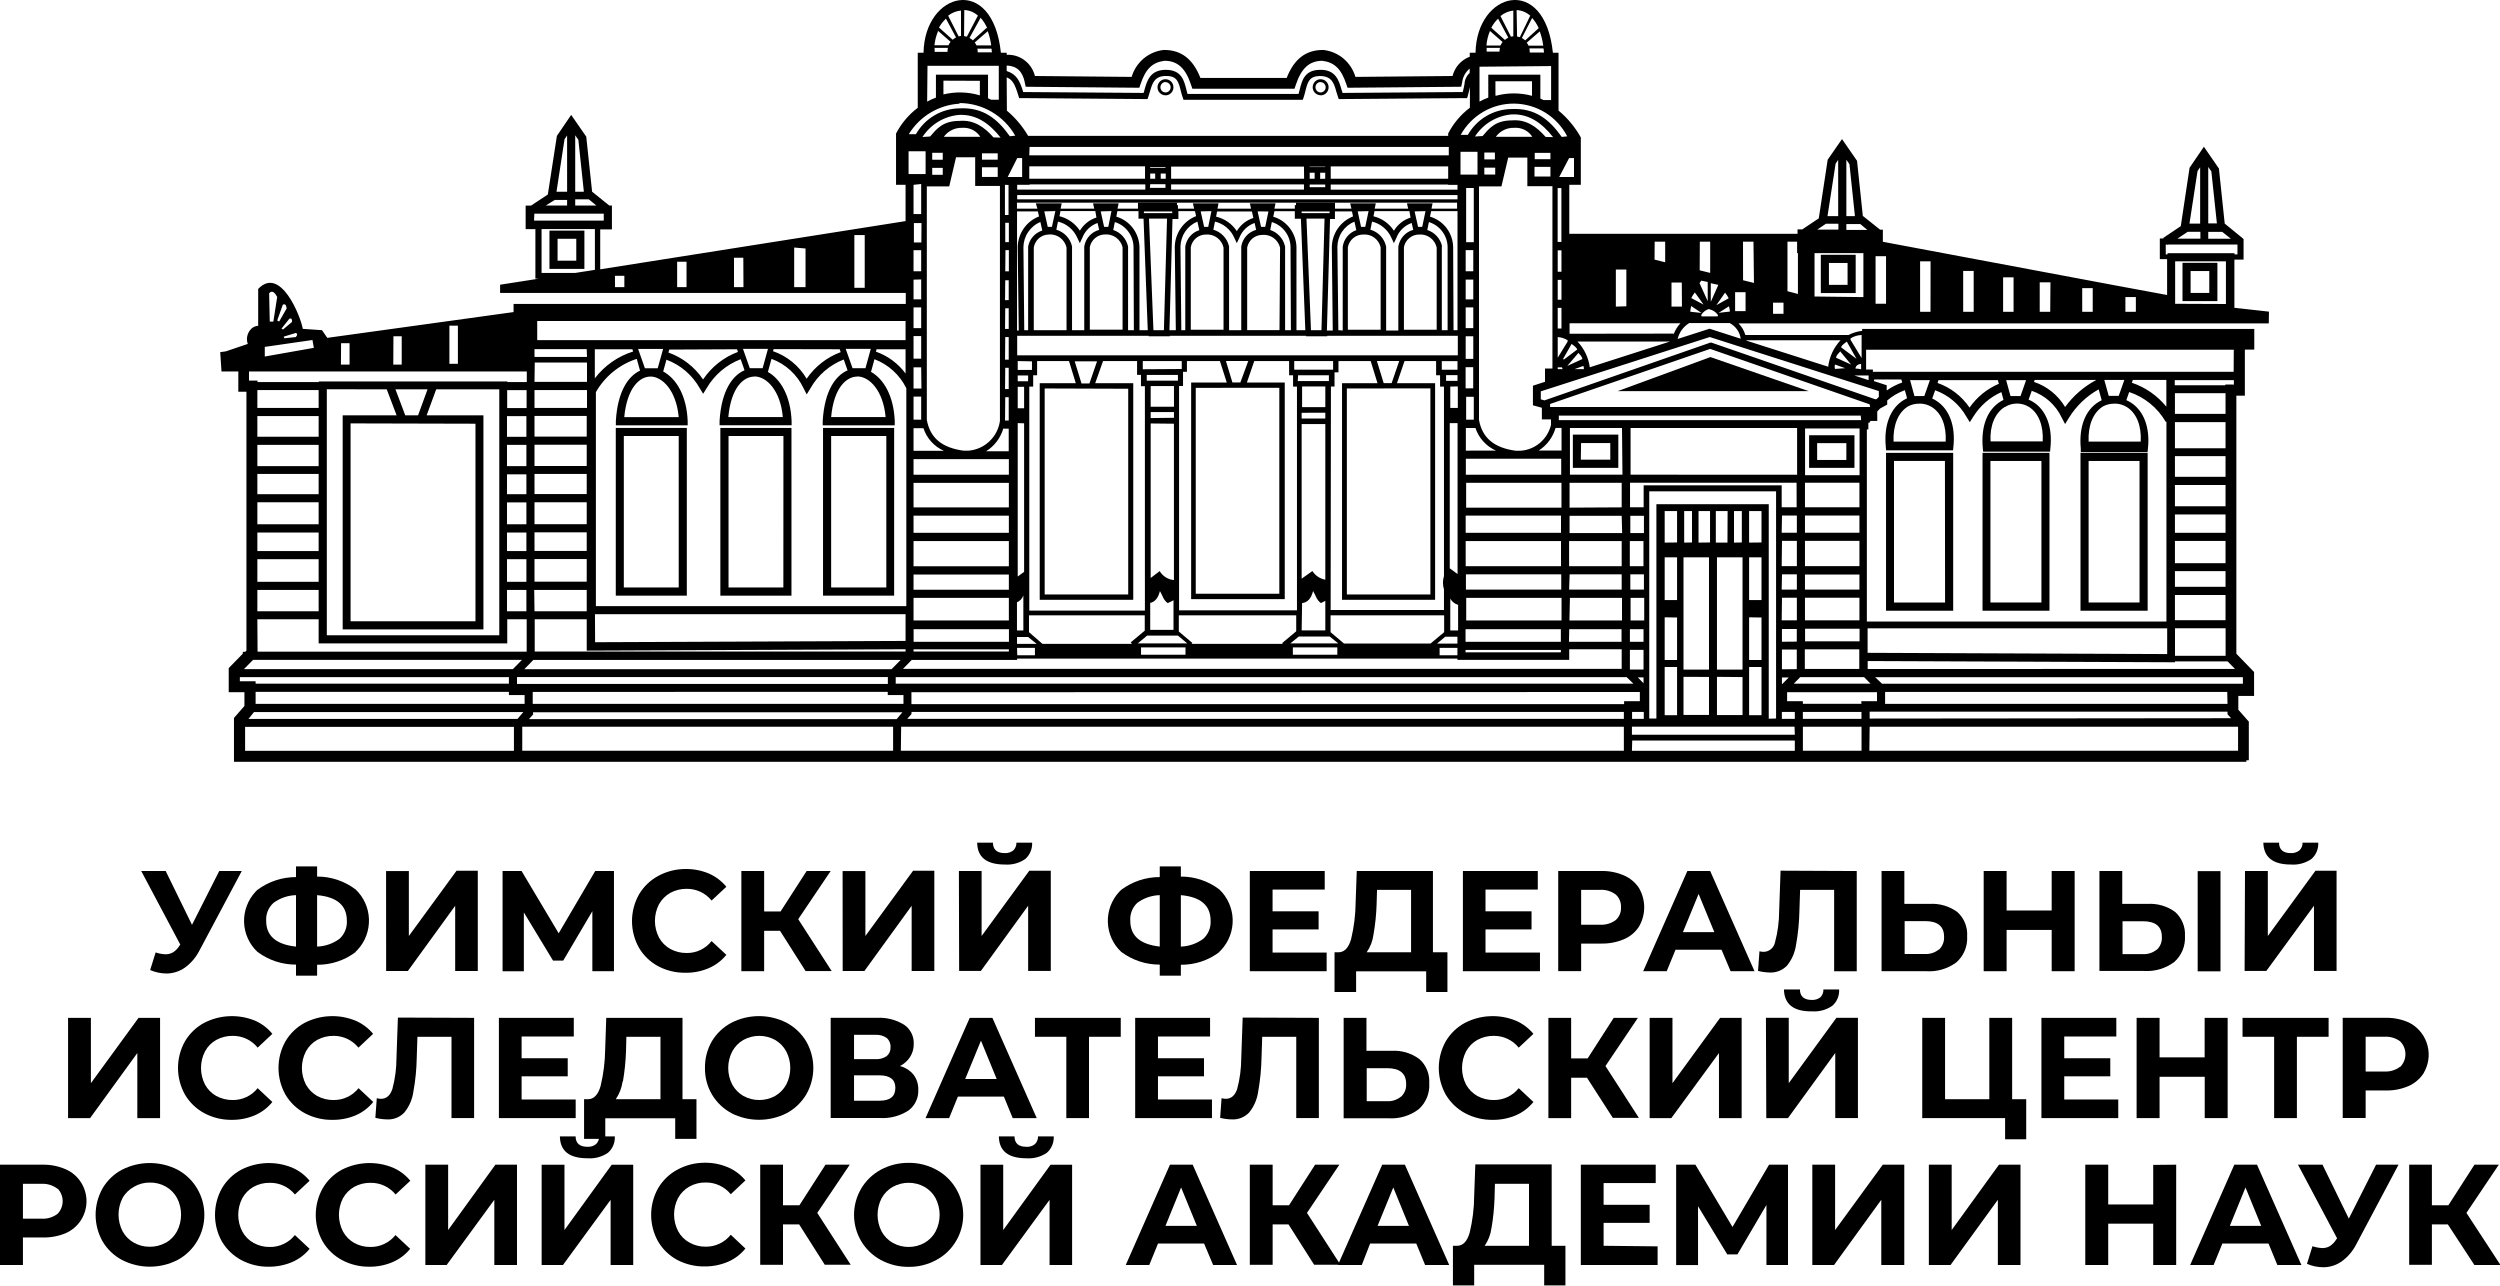 <svg width="70" height="36" viewBox="0 0 70 36" fill="none" xmlns="http://www.w3.org/2000/svg">
<g clip-path="url(#clip0_310_91)">
<path d="M32.633 2.67C32.677 2.67 32.72 2.657 32.757 2.632C32.794 2.607 32.822 2.572 32.839 2.531C32.856 2.49 32.861 2.445 32.852 2.401C32.844 2.357 32.823 2.317 32.792 2.285C32.761 2.254 32.721 2.232 32.678 2.223C32.635 2.214 32.59 2.219 32.549 2.235C32.508 2.252 32.473 2.281 32.449 2.318C32.424 2.354 32.41 2.398 32.41 2.442C32.41 2.472 32.415 2.501 32.426 2.528C32.437 2.555 32.453 2.58 32.474 2.601C32.494 2.622 32.518 2.639 32.545 2.65C32.572 2.662 32.6 2.668 32.629 2.668L32.633 2.67ZM32.633 2.3C32.661 2.299 32.689 2.307 32.713 2.323C32.737 2.339 32.755 2.361 32.767 2.387C32.778 2.413 32.781 2.442 32.776 2.471C32.771 2.499 32.757 2.525 32.738 2.545C32.718 2.566 32.693 2.58 32.665 2.586C32.637 2.592 32.608 2.589 32.582 2.579C32.556 2.568 32.533 2.55 32.517 2.526C32.501 2.503 32.492 2.475 32.492 2.446C32.491 2.408 32.505 2.371 32.531 2.343C32.556 2.315 32.592 2.298 32.629 2.296L32.633 2.3Z" fill="#D6B36A" style="fill:#D6B36A;fill:color(display-p3 0.839 0.702 0.416);fill-opacity:1;"/>
<path d="M36.974 2.67C37.018 2.671 37.062 2.658 37.099 2.634C37.136 2.61 37.165 2.575 37.182 2.534C37.2 2.493 37.205 2.448 37.197 2.404C37.19 2.36 37.169 2.32 37.138 2.288C37.108 2.255 37.068 2.233 37.025 2.224C36.982 2.214 36.937 2.218 36.896 2.234C36.855 2.251 36.82 2.279 36.795 2.316C36.77 2.352 36.756 2.396 36.755 2.44C36.755 2.47 36.76 2.499 36.771 2.526C36.782 2.553 36.798 2.578 36.818 2.599C36.839 2.62 36.863 2.637 36.89 2.648C36.916 2.66 36.945 2.666 36.974 2.666V2.67ZM36.974 2.3C37.002 2.299 37.03 2.307 37.054 2.323C37.078 2.339 37.096 2.361 37.107 2.387C37.119 2.413 37.122 2.442 37.117 2.471C37.111 2.499 37.098 2.525 37.078 2.545C37.059 2.566 37.033 2.58 37.006 2.586C36.978 2.592 36.949 2.589 36.923 2.579C36.897 2.568 36.874 2.55 36.858 2.526C36.842 2.503 36.833 2.475 36.833 2.446C36.832 2.408 36.846 2.371 36.871 2.343C36.897 2.315 36.933 2.298 36.97 2.296L36.974 2.3Z" fill="#D6B36A" style="fill:#D6B36A;fill:color(display-p3 0.839 0.702 0.416);fill-opacity:1;"/>
<path d="M63.531 8.726L62.563 8.618V7.269H62.82V6.691H62.805V6.679L62.292 6.261L62.13 4.719L61.709 4.109L61.308 4.697L61.062 6.332L60.574 6.66V6.677H60.475V7.255H60.679V8.26L59.291 8.003L52.72 6.77V6.43H52.642L52.159 6.045L51.997 4.503L51.576 3.894L51.175 4.472L50.926 6.114L50.464 6.423H50.331V6.546H43.94V5.175H44.263V3.847C44.102 3.56 43.891 3.305 43.639 3.096V1.476H43.481C43.252 -0.737 41.344 -0.232 41.315 1.476H41.153V1.588C41.035 1.632 40.93 1.704 40.846 1.798C40.762 1.892 40.702 2.005 40.671 2.128L37.952 2.153C37.893 1.952 37.776 1.774 37.617 1.639C37.457 1.505 37.262 1.422 37.056 1.399H37.037C36.562 1.399 36.231 1.656 36.027 2.182H33.611C33.407 1.656 33.075 1.399 32.601 1.399H32.582C32.376 1.422 32.181 1.505 32.021 1.639C31.862 1.774 31.745 1.952 31.686 2.153L28.978 2.128C28.935 1.952 28.832 1.796 28.688 1.688C28.544 1.579 28.367 1.525 28.187 1.534V1.476H28.025C27.796 -0.737 25.888 -0.232 25.859 1.476H25.697V3.018C25.444 3.21 25.236 3.456 25.089 3.739V5.175H25.356V6.191L16.806 7.541V6.423H17.134V5.754H17.059L16.579 5.368L16.415 3.826L15.993 3.217L15.593 3.805L15.339 5.447L14.87 5.756H14.718V6.415H14.991V7.803H15.086L14.003 7.972V8.202H25.362V8.51H14.38V8.738L9.164 9.46L9.016 9.245L8.478 9.208C8.417 8.851 7.851 7.435 7.229 8.09V9.123C7.187 9.124 7.145 9.134 7.107 9.154C7.069 9.173 7.036 9.201 7.01 9.235C6.965 9.288 6.934 9.353 6.921 9.423C6.908 9.492 6.914 9.564 6.938 9.63L6.324 9.838L6.166 9.86L6.202 10.401H6.673V10.968H6.9V18.216L6.867 18.25H6.798V18.304L6.404 18.707V19.382H6.844V19.767L6.551 20.103V20.116V20.346V21.331H62.898V21.288H62.967V20.205L62.927 20.161L62.673 19.872V19.486H63.114V18.815L63.068 18.769L62.618 18.304V11.078H62.856V9.788H63.12V9.21H52.14V9.264C52.007 9.279 51.878 9.318 51.759 9.38H48.87C48.834 9.257 48.769 9.146 48.68 9.056H63.526L63.531 8.726ZM62.466 6.685H61.831V6.492H62.222L62.466 6.685ZM62.073 6.255H61.831V4.674L61.918 4.801L62.073 6.255ZM61.531 4.79L61.604 4.684V6.261H61.305L61.531 4.79ZM61.257 6.49H61.611V6.683H60.967L61.257 6.49ZM60.641 7.124V6.847H60.689V6.864L60.714 6.847H62.649V7.124H62.565V7.09H60.691V7.124H60.641ZM16.697 5.754H16.106V5.582H16.487L16.697 5.754ZM16.348 5.368H16.106V3.788L16.194 3.915L16.348 5.368ZM15.807 3.897L15.879 3.793V5.368H15.582L15.807 3.897ZM15.534 5.598H15.879V5.754H15.284L15.534 5.598ZM14.962 5.983H16.905V6.176H14.953L14.962 5.983ZM15.164 7.643V6.413H16.657V7.556L16.1 7.643H15.164ZM17.482 8.04H17.219V7.722H17.482V8.04ZM19.223 8.04H18.96V7.329H19.223V8.04ZM20.817 8.04H20.552V7.217H20.813L20.817 8.04ZM22.555 8.04H22.237V6.931L22.555 6.958V8.04ZM24.212 8.059H23.922V6.581H24.212V8.059ZM52.607 10.95V11.114L52.541 11.178H52.504L47.917 9.592H47.892L43.245 11.211L43.142 11.182V10.958L47.873 9.437L52.607 10.95ZM51.519 9.831L51.831 10.208L51.41 10.016C51.41 10 51.41 9.96 51.519 9.848V9.831ZM51.551 9.725C51.551 9.713 51.564 9.665 51.711 9.565L51.982 10.048L51.551 9.725ZM52.476 10.625H53.238L53.263 10.71C53.109 10.763 52.962 10.839 52.828 10.933V10.787L52.47 10.671L52.476 10.625ZM7.157 19.372H14.249V19.461H14.689V19.708H7.157V19.372ZM6.716 19.075V18.96H14.249V19.143H7.157V19.075H6.716ZM14.615 18.476L14.361 18.736H6.829L7.086 18.476H14.615ZM14.201 10.924H14.745V11.425H14.201V10.924ZM28.187 2.166C28.349 2.232 28.416 2.348 28.519 2.691L28.536 2.747H28.593L30.288 2.76L32.075 2.774H32.13L32.149 2.722C32.166 2.673 32.181 2.621 32.197 2.569C32.265 2.328 32.328 2.118 32.666 2.128C32.959 2.128 33.001 2.299 33.064 2.55C33.079 2.615 33.098 2.68 33.121 2.743L33.138 2.795H36.477L36.496 2.743C36.517 2.679 36.536 2.616 36.551 2.55C36.614 2.299 36.656 2.136 36.949 2.128C37.287 2.128 37.35 2.321 37.418 2.569C37.434 2.621 37.449 2.673 37.466 2.722L37.485 2.774H37.54L39.327 2.76L41.022 2.747H41.079L41.096 2.691C41.126 2.59 41.142 2.51 41.157 2.438V3.016C40.903 3.208 40.695 3.454 40.549 3.737V3.805H28.788C28.631 3.537 28.43 3.298 28.193 3.099L28.187 2.166ZM50.807 7.088H52.175V8.319L50.807 8.302V7.088ZM47.645 7.859L47.816 7.895V8.433L47.587 7.928C47.602 7.9 47.621 7.874 47.645 7.853V7.859ZM52.842 11.328V11.213C52.988 11.088 53.155 10.991 53.336 10.925L53.398 11.151C53.366 11.166 53.335 11.182 53.305 11.201C52.924 11.432 52.746 11.909 52.802 12.506L52.811 12.61H54.685L54.695 12.508C54.758 11.93 54.584 11.456 54.218 11.222C54.181 11.197 54.143 11.176 54.102 11.159L54.184 10.927C54.553 11.06 54.864 11.322 55.059 11.666L55.154 11.822L55.252 11.668C55.44 11.364 55.714 11.124 56.039 10.979L56.098 11.197C56.072 11.209 56.046 11.222 56.022 11.238C55.64 11.469 55.463 11.945 55.518 12.543L55.528 12.647H57.402L57.411 12.545C57.474 11.966 57.301 11.492 56.935 11.259C56.892 11.232 56.848 11.209 56.801 11.19L56.889 10.943C57.072 11.005 57.241 11.104 57.386 11.233C57.53 11.363 57.647 11.52 57.73 11.697L57.823 11.874L57.928 11.702C58.134 11.367 58.421 11.092 58.763 10.902L58.847 11.207C58.819 11.22 58.791 11.235 58.765 11.251C58.384 11.482 58.206 11.959 58.262 12.556V12.66H60.132L60.142 12.558C60.205 11.98 60.031 11.506 59.665 11.272C59.624 11.246 59.582 11.224 59.537 11.205L59.617 10.977C60.047 11.119 60.41 11.415 60.639 11.808H60.66V17.402H52.272V12.024H52.314V11.831L52.335 11.845L52.373 11.787H52.563V11.521C52.588 11.492 52.615 11.467 52.64 11.44L52.842 11.328ZM53.757 11.301C53.878 11.301 53.996 11.336 54.098 11.402C54.367 11.575 54.502 11.924 54.479 12.365H53.019C53.002 11.909 53.145 11.552 53.423 11.38C53.523 11.326 53.636 11.299 53.749 11.303L53.757 11.301ZM56.14 11.396C56.241 11.332 56.358 11.299 56.477 11.299C56.596 11.299 56.713 11.332 56.815 11.396C57.084 11.569 57.219 11.918 57.196 12.36H55.736C55.711 11.926 55.854 11.569 56.132 11.396H56.14ZM59.217 11.301C59.338 11.301 59.456 11.336 59.558 11.402C59.827 11.575 59.964 11.924 59.94 12.365H58.481C58.462 11.909 58.607 11.552 58.883 11.38C58.983 11.326 59.096 11.299 59.209 11.303L59.217 11.301ZM62.317 18.362H60.9V17.591H62.317V18.362ZM50.255 20.573H45.694V20.346H50.247L50.255 20.573ZM24.86 18.958V19.151H14.476V18.958H24.86ZM16.428 16.286H14.966V15.654H16.428V16.286ZM16.428 15.426H14.966V14.906H16.428V15.426ZM16.428 14.677H14.966V14.064H16.428V14.677ZM16.428 13.834H14.966V13.271H16.428V13.834ZM16.428 13.048H14.966V12.452H16.428V13.048ZM16.428 12.225H14.966V11.646H16.428V12.225ZM18.567 9.771L18.416 10.311H18.058L17.867 9.771H18.567ZM18.205 10.542C18.554 10.542 18.937 10.943 19.004 11.679H17.479C17.559 10.845 17.917 10.544 18.212 10.544L18.205 10.542ZM17.921 10.378C17.595 10.528 17.292 10.956 17.244 11.787V11.909H19.255V11.789C19.225 11.056 18.924 10.594 18.569 10.401L18.661 10.072C19.055 10.218 19.385 10.501 19.593 10.87L19.688 11.026L19.785 10.87C20.002 10.497 20.339 10.211 20.739 10.058L20.847 10.368C20.516 10.509 20.199 10.929 20.148 11.785V11.907H22.165V11.789C22.136 11.072 21.846 10.607 21.501 10.415L21.602 10.048C21.994 10.191 22.315 10.484 22.496 10.864L22.588 11.043L22.693 10.871C22.902 10.502 23.232 10.218 23.625 10.066L23.732 10.37C23.4 10.513 23.085 10.933 23.036 11.787V11.909H25.053V11.789C25.024 11.07 24.733 10.604 24.388 10.413L24.485 10.058C24.873 10.205 25.192 10.495 25.377 10.87V16.972H16.685V10.979C16.939 10.536 17.347 10.204 17.829 10.048L17.921 10.378ZM21.503 9.769L21.354 10.309H20.994L20.803 9.769H21.503ZM21.122 10.54C21.469 10.54 21.854 10.941 21.919 11.677H20.393C20.47 10.845 20.821 10.544 21.124 10.544L21.122 10.54ZM24.382 9.769L24.233 10.309H23.871L23.68 9.769H24.382ZM24.001 10.54C24.348 10.54 24.731 10.941 24.797 11.677H23.272C23.347 10.845 23.707 10.544 24.003 10.544L24.001 10.54ZM28.828 5.175V5.164H32.069V5.308H28.481V5.175H28.828ZM28.828 4.115H40.566V4.35H28.82L28.828 4.115ZM41.866 4.694V4.886H41.561V4.694H41.866ZM41.561 4.464V4.271H41.857V4.464H41.561ZM44.304 10.054L43.883 10.247L44.196 9.881C44.304 9.992 44.306 10.035 44.304 10.046V10.054ZM52.068 17.957H50.542V17.605H52.068V17.957ZM45.916 19.376V19.633H45.475V19.715H25.52V19.382L45.916 19.376ZM36.13 18.015L36.368 17.822H37.231L37.472 18.015H36.13ZM37.445 18.127V18.333H36.2V18.127H37.445ZM31.859 18.015L32.12 17.796H32.982L33.243 18.015H31.859ZM33.194 18.127V18.333H31.949V18.127H33.194ZM25.8 10.879H25.579V10.286H25.793L25.8 10.879ZM25.856 11.989C25.902 12.13 25.977 12.258 26.075 12.367C26.174 12.476 26.294 12.563 26.427 12.622H25.579V11.989H25.856ZM26.769 4.404H27.305V5.206H27.998V11.787C27.967 12.005 27.864 12.206 27.705 12.356C27.547 12.507 27.342 12.599 27.125 12.618H26.973C26.37 12.535 26.042 12.259 25.951 11.758V5.22H26.578L26.769 4.404ZM28.153 7.003H28.248V7.598H28.147L28.153 7.003ZM28.481 5.461H40.81V5.582H28.481V5.461ZM32.206 5.158H32.633V5.26H32.198L32.206 5.158ZM28.82 4.657H32.061V5.004H28.82V4.657ZM43.565 11.982H43.723V12.614H43.086C43.313 12.469 43.479 12.245 43.555 11.986L43.565 11.982ZM49.896 14.434H50.312V14.916H49.887L49.896 14.434ZM49.896 15.145H50.312V15.852H49.887L49.896 15.145ZM49.896 16.082H50.312V16.508H49.887L49.896 16.082ZM49.896 16.737H50.312V17.369H49.887L49.896 16.737ZM50.539 16.737H52.064V17.369H50.539V16.737ZM52.064 16.508H50.539V16.086H52.064V16.508ZM52.064 15.852H50.539V15.145H52.064V15.852ZM50.539 14.916V14.434H52.064V14.916H50.539ZM52.064 14.204H50.539V13.516H52.064V14.204ZM50.306 14.204H49.887V13.589H46.022V14.204H45.641V13.516H50.304L50.306 14.204ZM25.579 12.855H28.248V13.293H25.579V12.855ZM28.656 6.92C28.658 6.768 28.704 6.621 28.789 6.496C28.873 6.371 28.992 6.273 29.131 6.216L29.184 6.455C29.084 6.486 28.994 6.544 28.924 6.623C28.854 6.702 28.807 6.798 28.788 6.903V9.245H28.679L28.656 6.92ZM29.047 5.842H28.475V5.675H40.798V5.842H40.082L40.112 5.694H39.395L39.428 5.842H38.492L38.522 5.694H37.805L37.84 5.842H37.38V5.68H36.288V5.744H36.255V5.842H35.684L35.714 5.694H34.997L35.029 5.842H34.09L34.118 5.694H33.401L33.436 5.842H32.982V5.744H32.955V5.68H31.863V5.744V5.842H31.291L31.321 5.694H30.605L30.639 5.842H29.697L29.728 5.694H29.003L29.047 5.842ZM43.714 13.293H41.044V12.845H43.714V13.293ZM40.37 10.112H40.81V10.353H40.37V10.112ZM36.707 9.245L36.581 6.12H37.087L37.001 9.245H36.707ZM32.296 9.245L32.172 6.12H32.677L32.589 9.245H32.296ZM31.432 9.231H30.515V6.918C30.534 6.819 30.587 6.73 30.664 6.666C30.74 6.601 30.837 6.566 30.936 6.565C31.047 6.555 31.158 6.586 31.249 6.651C31.34 6.717 31.405 6.813 31.432 6.922V9.231ZM31.121 5.91L31.032 6.353H30.915L30.82 5.919L31.121 5.91ZM30.7 6.091C30.506 6.152 30.341 6.283 30.237 6.459C30.104 6.256 29.899 6.111 29.665 6.054L29.693 5.91H30.669L30.7 6.091ZM29.365 6.565C29.478 6.555 29.59 6.587 29.682 6.654C29.773 6.722 29.838 6.82 29.863 6.931V9.245H28.946V6.931C28.962 6.831 29.012 6.74 29.087 6.673C29.163 6.607 29.259 6.569 29.36 6.567L29.365 6.565ZM30.015 6.891C29.989 6.782 29.935 6.682 29.858 6.602C29.781 6.521 29.684 6.463 29.577 6.432L29.623 6.205C29.742 6.233 29.852 6.288 29.946 6.367C30.04 6.445 30.115 6.545 30.164 6.658L30.235 6.808L30.305 6.658C30.342 6.561 30.4 6.474 30.473 6.403C30.547 6.331 30.636 6.277 30.732 6.243L30.776 6.436C30.67 6.465 30.574 6.524 30.5 6.606C30.426 6.688 30.377 6.791 30.359 6.901V9.245H30.017V6.893L30.015 6.891ZM31.583 6.891C31.558 6.786 31.507 6.69 31.435 6.611C31.363 6.532 31.272 6.473 31.171 6.44L31.215 6.218C31.363 6.263 31.493 6.353 31.587 6.477C31.681 6.6 31.734 6.751 31.739 6.906L31.748 9.245H31.586V6.91L31.583 6.891ZM31.905 9.245V6.908C31.898 6.717 31.832 6.532 31.716 6.381C31.599 6.23 31.439 6.119 31.257 6.066L31.287 5.912H31.878V6.122H32.019L32.137 9.245H31.905ZM32.162 5.968H32.029V5.921H32.822V5.968H32.162ZM32.83 6.132H32.995V5.912H33.459L33.491 6.052C33.318 6.119 33.168 6.236 33.062 6.39C32.956 6.543 32.897 6.725 32.894 6.912L32.923 9.245H32.744L32.83 6.132ZM35.826 9.243H34.921V6.93C34.94 6.831 34.993 6.742 35.069 6.677C35.146 6.613 35.242 6.578 35.342 6.577C35.454 6.566 35.565 6.596 35.657 6.661C35.748 6.726 35.814 6.822 35.842 6.931L35.826 9.243ZM35.516 5.921L35.426 6.353H35.31L35.213 5.919L35.516 5.921ZM35.094 6.103C34.901 6.164 34.736 6.295 34.631 6.471C34.496 6.266 34.288 6.121 34.05 6.066L34.078 5.921H35.054L35.094 6.103ZM34.259 9.233H33.342V6.92C33.361 6.821 33.413 6.731 33.489 6.667C33.566 6.603 33.662 6.567 33.762 6.567C33.874 6.557 33.987 6.588 34.078 6.655C34.17 6.722 34.234 6.82 34.259 6.931V9.233ZM33.92 5.912L33.83 6.353H33.716L33.619 5.919L33.92 5.912ZM33.077 9.245L33.053 6.908C33.055 6.757 33.101 6.609 33.185 6.484C33.27 6.359 33.389 6.262 33.527 6.205L33.581 6.444C33.48 6.476 33.39 6.535 33.32 6.616C33.251 6.697 33.205 6.795 33.188 6.901V9.245H33.077ZM34.412 6.891C34.386 6.782 34.331 6.682 34.254 6.602C34.177 6.521 34.08 6.463 33.973 6.432L34.019 6.205C34.138 6.233 34.249 6.288 34.343 6.367C34.437 6.445 34.511 6.545 34.56 6.658L34.631 6.808L34.702 6.658C34.739 6.561 34.796 6.474 34.87 6.403C34.944 6.331 35.032 6.277 35.129 6.243L35.172 6.436C35.066 6.465 34.97 6.524 34.896 6.606C34.822 6.688 34.773 6.791 34.755 6.901V9.245H34.414V6.893L34.412 6.891ZM35.979 6.891C35.954 6.786 35.904 6.69 35.831 6.611C35.759 6.532 35.668 6.473 35.567 6.44L35.611 6.218C35.759 6.263 35.889 6.353 35.983 6.477C36.077 6.6 36.13 6.751 36.135 6.906L36.145 9.245H35.983V6.91L35.979 6.891ZM36.301 9.245V6.908C36.294 6.717 36.227 6.533 36.11 6.382C35.994 6.231 35.833 6.121 35.651 6.068L35.684 5.914H36.255V6.124H36.425L36.549 9.245H36.301ZM36.574 5.968H36.446V5.921H37.228V5.968H36.574ZM37.241 6.132H37.378V5.919H37.855L37.885 6.06C37.713 6.127 37.564 6.245 37.458 6.398C37.352 6.551 37.294 6.733 37.291 6.92L37.317 9.254H37.153L37.241 6.132ZM40.227 9.233H39.31V6.92C39.329 6.821 39.381 6.732 39.458 6.668C39.535 6.603 39.631 6.568 39.731 6.567C39.843 6.557 39.955 6.588 40.047 6.655C40.138 6.722 40.202 6.82 40.227 6.931V9.233ZM39.914 5.912L39.822 6.353H39.706L39.609 5.919L39.914 5.912ZM39.495 6.093C39.3 6.154 39.135 6.285 39.029 6.461C38.897 6.257 38.692 6.112 38.457 6.056L38.486 5.912H39.464L39.495 6.093ZM38.658 9.233H37.74V6.92C37.76 6.821 37.812 6.732 37.889 6.668C37.966 6.603 38.062 6.568 38.162 6.567C38.273 6.556 38.385 6.586 38.476 6.651C38.567 6.717 38.632 6.814 38.658 6.924V9.233ZM38.32 5.912L38.227 6.353H38.11L38.015 5.919L38.32 5.912ZM37.474 9.245L37.447 6.908C37.449 6.757 37.495 6.609 37.58 6.484C37.665 6.359 37.785 6.262 37.924 6.205L37.977 6.444C37.877 6.478 37.789 6.54 37.722 6.622C37.654 6.704 37.611 6.803 37.596 6.908V9.254L37.474 9.245ZM38.808 6.891C38.783 6.782 38.729 6.682 38.652 6.601C38.575 6.521 38.478 6.462 38.372 6.432L38.417 6.205C38.536 6.233 38.646 6.289 38.74 6.368C38.834 6.446 38.909 6.545 38.959 6.658L39.029 6.808L39.1 6.658C39.137 6.561 39.194 6.474 39.268 6.403C39.342 6.331 39.43 6.277 39.527 6.243L39.571 6.436C39.463 6.465 39.367 6.525 39.292 6.609C39.218 6.693 39.17 6.797 39.153 6.908V9.254H38.812V6.91L38.808 6.891ZM40.377 6.891C40.353 6.786 40.302 6.689 40.229 6.61C40.157 6.531 40.065 6.472 39.964 6.44L40.009 6.218C40.157 6.263 40.287 6.354 40.381 6.477C40.475 6.601 40.528 6.751 40.533 6.906V9.245H40.371V6.91L40.377 6.891ZM40.699 9.245L40.688 6.908C40.682 6.717 40.616 6.532 40.5 6.38C40.383 6.229 40.222 6.119 40.04 6.066L40.072 5.912H40.81V9.245H40.699ZM41.25 10.873H41.037V10.282H41.25V10.873ZM46.017 15.854H45.635V15.149H46.017V15.854ZM45.407 15.854H43.935V15.149H45.407V15.854ZM43.708 15.854H41.039V15.149H43.708V15.854ZM41.039 14.918V14.436H43.708V14.918H41.039ZM40.812 16.074L40.593 15.912V11.847H40.812V16.074ZM41.252 10.048H41.039V9.416H41.252V10.048ZM41.252 9.187H41.039V8.608H41.252V9.187ZM41.252 8.383H41.039V7.828H41.252V8.383ZM41.252 7.596H41.039V7.003H41.252V7.596ZM40.49 10.665V10.503H40.81V10.665H40.49ZM40.819 10.821V11.423H40.608V10.823L40.819 10.821ZM41.046 16.082H43.715V16.508H41.046V16.082ZM43.95 16.082H45.407V16.508H43.935L43.95 16.082ZM45.649 16.082H46.03V16.508H45.649V16.082ZM46.03 14.925H45.649V14.443H46.03V14.925ZM45.42 14.925H43.948V14.443H45.407L45.42 14.925ZM43.948 14.214V13.518H45.407V14.206L43.948 14.214ZM43.721 14.214H41.052V13.518H43.721V14.214ZM41.052 11.111H41.266V11.751H41.052V11.111ZM41.266 6.781H41.052V5.264H41.266V6.781ZM29.55 5.91L29.453 6.353H29.337L29.24 5.919L29.55 5.91ZM32.162 9.403V9.416H32.755V9.403H36.568V9.416H37.161V9.403H40.819V9.95H28.481V9.403H32.162ZM40.051 10.875V16.645H37.712V10.877L40.051 10.875ZM38.743 10.727L38.553 10.108H39.178L38.966 10.727H38.743ZM35.821 10.858V16.625H33.481V10.86L35.821 10.858ZM34.507 10.708L34.326 10.108H34.951L34.73 10.71L34.507 10.708ZM32.87 11.864V16.242C32.788 16.235 32.71 16.208 32.641 16.165C32.571 16.121 32.513 16.062 32.471 15.991L32.219 16.184V11.857L32.87 11.864ZM32.219 11.706V11.537H32.871V11.698L32.219 11.706ZM32.871 11.388H32.219V10.81H32.871V11.388ZM32.109 10.658V10.498H32.982V10.658H32.109ZM31.998 10.339V10.11H33.089V10.332L31.998 10.339ZM31.59 10.885V16.645H29.251V10.877L31.59 10.885ZM30.282 10.737L30.092 10.118H30.717L30.504 10.737H30.282ZM28.895 10.118V10.359H28.496V10.11L28.895 10.118ZM28.675 11.853V16.012L28.496 16.143V11.847L28.675 11.853ZM28.675 11.432H28.496V10.831H28.675V11.432ZM28.786 10.675H28.496V10.513H28.788L28.786 10.675ZM25.579 13.52H28.248V14.208H25.579V13.52ZM25.579 14.438H28.248V14.919H25.579V14.438ZM25.579 15.149H28.248V15.856H25.579V15.149ZM25.579 16.086H28.248V16.512H25.579V16.086ZM28.248 16.741V17.373H25.579V16.741H28.248ZM28.475 16.864C28.517 16.847 28.554 16.82 28.585 16.787C28.616 16.754 28.639 16.715 28.654 16.672V17.653H28.475V16.864ZM28.82 10.825H28.929V10.507H29.039V10.11H29.932L30.122 10.729H29.112V16.795H31.731V10.729H30.666L30.885 10.11H31.838V10.496H31.947V10.814H32.057V17.096H28.82V10.825ZM32.206 16.882C32.338 16.853 32.431 16.743 32.477 16.55C32.551 16.664 32.566 16.795 32.698 16.888C32.748 16.855 32.809 16.843 32.858 16.805V17.636H32.206V16.882ZM33.014 10.808H33.125V10.411H33.234V10.11H34.158L34.349 10.71H33.352V16.776H35.973V10.71H34.913L35.119 10.11H36.095V10.507H36.206V10.825H36.315V17.09H33.014V10.808ZM36.238 10.351V10.11H37.327V10.351H36.238ZM36.347 10.507H37.209V10.669H36.337L36.347 10.507ZM37.109 11.556V11.718H36.446V11.558L37.109 11.556ZM36.459 11.4V10.821H37.109V11.4H36.459ZM37.109 11.874V16.232C37.036 16.219 36.966 16.191 36.903 16.149C36.841 16.107 36.788 16.053 36.747 15.989L36.446 16.203V11.874H37.109ZM36.459 16.886C36.61 16.87 36.715 16.758 36.766 16.548C36.839 16.662 36.856 16.793 36.986 16.886C37.026 16.861 37.069 16.847 37.109 16.824V17.651H36.446L36.459 16.886ZM37.266 10.823H37.367V10.426H37.477V10.11H38.379L38.57 10.729H37.577V16.795H40.183V10.729H39.115L39.327 10.11H40.211V10.507H40.322V10.825H40.431V16.128C40.394 16.25 40.394 16.38 40.431 16.502V17.08H37.258L37.266 10.823ZM40.608 16.762C40.656 16.847 40.734 16.909 40.827 16.936V17.653H40.608V16.762ZM41.054 16.741H43.723V17.373H41.054V16.741ZM43.958 16.741H45.416V17.373H43.944L43.958 16.741ZM45.656 16.741H46.038V17.373H45.656V16.741ZM45.656 13.291V11.984H50.319V13.293L45.656 13.291ZM45.429 13.291H43.958V11.984H45.416L45.429 13.291ZM41.044 12.618V11.984H41.313C41.359 12.124 41.434 12.252 41.533 12.361C41.631 12.47 41.751 12.557 41.885 12.616L41.044 12.618ZM40.81 5.177V5.31H37.26V5.166H40.549V5.177H40.81ZM37.106 5.241H36.671V5.166H37.106V5.241ZM36.671 4.836H36.81V5.004H36.671V4.836ZM36.965 5.008V4.836H37.106V5.004L36.965 5.008ZM37.106 4.678H36.671V4.667H37.106V4.678ZM36.515 5.004H32.791V4.665H36.511L36.515 5.004ZM32.206 4.682H32.633V4.703H32.198L32.206 4.682ZM32.641 4.859V5.004H32.5V4.859H32.641ZM32.206 4.859H32.345V5.004H32.206V4.859ZM32.791 5.164H36.511V5.308H32.791V5.164ZM29.06 5.919L29.093 6.06C28.92 6.127 28.77 6.244 28.664 6.397C28.557 6.551 28.499 6.733 28.496 6.92L28.525 9.254H28.477V5.919H29.06ZM28.147 7.847H28.244V8.404H28.141L28.147 7.847ZM28.147 8.632H28.244V9.21H28.141L28.147 8.632ZM28.147 9.437H28.244V10.07H28.141L28.147 9.437ZM28.147 10.299H28.244V10.893H28.141L28.147 10.299ZM28.147 11.122H28.244V11.774H28.141L28.147 11.122ZM28.096 12.003H28.244V12.635H27.611C27.848 12.488 28.02 12.256 28.096 11.986V12.003ZM28.25 17.618V17.971H25.581V17.618H28.25ZM28.477 18.14H28.978V18.347H28.483L28.477 18.14ZM28.477 18.029V17.836H28.788L29.028 18.029H28.477ZM28.812 17.701V17.229H32.053V17.659L31.661 17.986L31.695 18.029H29.19L28.812 17.701ZM33.007 17.682V17.229H36.294V17.676L35.901 18.006L35.92 18.029H33.363L33.386 18.002L33.007 17.682ZM37.256 17.701V17.229H40.436V17.701L40.055 18.019H37.632L37.256 17.701ZM40.467 17.828H40.808V18.021H40.236L40.467 17.828ZM40.309 18.14H40.808V18.347H40.309V18.14ZM41.035 18.198H43.704V18.266H41.035V18.198ZM41.035 17.971V17.618H43.704V17.971H41.035ZM43.938 17.618H45.403V17.971H43.931L43.938 17.618ZM45.637 17.618H46.019V17.971H45.637V17.618ZM46.019 18.196V18.746H45.637V18.196H46.019ZM46.019 18.967V19.131L45.858 18.967H46.019ZM49.525 20.124V14.118H46.379V20.118H46.179V13.757H49.73V20.118L49.525 20.124ZM46.958 15.606V16.801H46.611V15.606H46.958ZM46.611 15.193V14.31H46.958V15.189L46.611 15.193ZM46.958 17.29V18.48H46.611V17.285L46.958 17.29ZM46.958 18.676V20.026H46.611V18.676H46.958ZM47.852 15.606V18.748H47.138V15.606H47.852ZM47.157 15.193V14.31H47.376V15.189L47.157 15.193ZM47.559 15.193V14.31H47.881V15.189L47.559 15.193ZM47.852 18.954V20.018H47.138V18.952L47.852 18.954ZM48.791 15.606V18.748H48.075V15.606H48.791ZM48.552 15.193V14.31H48.771V15.189L48.552 15.193ZM48.791 18.958V20.022H48.075V18.952L48.791 18.958ZM48.369 15.193H48.043V14.31H48.373L48.369 15.193ZM49.322 15.606V16.801H48.975V15.606H49.322ZM48.975 15.193V14.31H49.322V15.189L48.975 15.193ZM49.322 17.29V18.48H48.975V17.285L49.322 17.29ZM49.322 18.676V20.026H48.975V18.676H49.322ZM49.894 19.152V18.969H50.085L49.904 19.152H49.894ZM49.894 18.74V18.187H50.31V18.736L49.894 18.74ZM49.894 17.969V17.612H50.31V17.965L49.894 17.969ZM52.068 13.306H50.542V11.997H52.068V13.306ZM52.11 11.764H43.647V11.637H52.102L52.11 11.764ZM42.922 10.8V11.348L43.172 11.417V11.743H43.428V11.897C43.381 12.092 43.274 12.267 43.123 12.397C42.971 12.527 42.783 12.605 42.585 12.62H42.434C41.832 12.537 41.504 12.261 41.412 11.76V5.22H42.04L42.23 4.412H42.766V5.214H43.468V10.318H43.26V10.69L42.922 10.8ZM43.616 7.836H43.721V8.393H43.616V7.836ZM43.616 8.62H43.721V9.198H43.616V8.62ZM43.893 9.565L43.616 10.016V9.437C43.714 9.444 43.809 9.475 43.893 9.526V9.565ZM43.757 10.336H43.616V10.286H43.736C43.743 10.299 43.747 10.313 43.75 10.328L43.757 10.336ZM44.085 10.336L44.335 10.245C44.344 10.274 44.349 10.305 44.35 10.336H44.085ZM44.163 9.786L43.799 10.06H43.761L44.005 9.63C44.15 9.73 44.163 9.779 44.163 9.792V9.786ZM43.721 7.608H43.616V7.009H43.721V7.608ZM41.883 3.83C41.942 3.749 42.019 3.685 42.108 3.641C42.197 3.597 42.295 3.576 42.394 3.579C42.494 3.571 42.594 3.59 42.684 3.634C42.774 3.678 42.85 3.746 42.905 3.83H41.883ZM37.26 5.004V4.659H40.549V5.004H37.26ZM28.248 6.779H28.147V6.238H28.248V6.779ZM26.427 3.83C26.486 3.749 26.563 3.685 26.652 3.641C26.741 3.597 26.84 3.576 26.939 3.579C27.038 3.571 27.138 3.59 27.228 3.634C27.318 3.678 27.394 3.746 27.449 3.83H26.427ZM25.579 11.751V11.105H25.793V11.751H25.579ZM25.793 7.595H25.579V7.005H25.793V7.595ZM25.793 7.824V8.381H25.579V7.83L25.793 7.824ZM25.793 8.608V9.187H25.579V8.608H25.793ZM25.579 9.41H25.793V10.043H25.579V9.41ZM16.659 17.198H25.356V17.946L16.663 17.982L16.659 17.198ZM25.579 18.181H28.248V18.243H25.579V18.181ZM25.528 18.478H28.479V18.441H40.808V18.476H43.938V18.179H45.407V18.728H25.284L25.528 18.478ZM45.546 18.96L45.736 19.143H25.08V18.96H45.546ZM24.857 19.372V19.461H25.297V19.708H14.916V19.374L24.857 19.372ZM25.524 19.935H45.468V20.128H25.404L25.52 19.995L25.524 19.935ZM45.698 19.935H46.026V20.128H45.698V19.935ZM49.892 20.128V19.935H50.255V20.128H49.892ZM50.48 19.935H52.121V20.128H50.48V19.935ZM52.121 19.706H50.48V19.633H50.039V19.382H52.556V19.633H52.115L52.121 19.706ZM50.226 19.143L50.405 18.96H52.195L52.375 19.143H50.226ZM50.535 18.73V18.181H52.06V18.73H50.535ZM52.293 17.593H60.681V18.314L52.293 18.279V17.593ZM62.315 17.366H60.898V16.66H62.315V17.366ZM62.315 16.431H60.898V15.991H62.315V16.431ZM62.315 15.77H60.898V15.147H62.315V15.77ZM62.315 14.918H60.898V14.405H62.315V14.918ZM62.315 14.175H60.898V13.58H62.315V14.175ZM62.315 13.35H60.898V12.772H62.315V13.35ZM62.315 12.552H60.898V11.82H62.315V12.552ZM62.315 11.589H60.898V11.01H62.315V11.589ZM52.363 11.396H43.403V11.311L47.885 9.769L52.35 11.321L52.363 11.396ZM44.514 10.284C44.478 10.012 44.357 9.76 44.169 9.563H46.76L44.514 10.284ZM43.719 6.775H43.614V5.266H43.719V6.775ZM43.412 4.672V4.942H42.966V4.672H43.412ZM42.972 4.458V4.281H43.412V4.458H42.972ZM43.277 3.834C43.02 3.541 42.726 3.336 42.333 3.371C41.864 3.371 41.697 3.599 41.512 3.809L41.298 3.822C41.412 3.647 41.564 3.5 41.742 3.393C41.921 3.286 42.121 3.221 42.328 3.203C42.816 3.182 43.178 3.45 43.487 3.84L43.277 3.834ZM41.37 4.25V4.888H40.894V4.25H41.37ZM28.62 4.426V4.956H28.216L28.483 4.426H28.62ZM28.239 5.179V6.02H28.138V5.175L28.239 5.179ZM27.936 4.684V4.954H27.495V4.684H27.936ZM27.495 4.47V4.293H27.936V4.47H27.495ZM27.817 3.847C27.56 3.554 27.266 3.35 26.864 3.385C26.395 3.385 26.227 3.612 26.042 3.822L25.829 3.836C25.943 3.66 26.095 3.513 26.273 3.406C26.451 3.299 26.652 3.234 26.858 3.217C27.346 3.196 27.709 3.464 28.017 3.853L27.817 3.847ZM26.102 4.472V4.279H26.397V4.472H26.102ZM26.397 4.701V4.894H26.102V4.701H26.397ZM25.798 6.789H25.589V6.245H25.802L25.798 6.789ZM25.356 10.459C25.146 10.175 24.856 9.962 24.525 9.846L24.544 9.779H25.356V10.459ZM23.511 9.779L23.539 9.86C23.153 10.003 22.821 10.262 22.586 10.604C22.372 10.242 22.039 9.969 21.644 9.833L21.661 9.775L23.511 9.779ZM20.636 9.779L20.662 9.854C20.265 10.002 19.924 10.271 19.686 10.625C19.451 10.275 19.11 10.011 18.716 9.871L18.739 9.788L20.636 9.779ZM17.707 9.779L17.728 9.842C17.302 9.975 16.927 10.237 16.655 10.594V9.779H17.707ZM16.436 9.994H14.966V9.775H16.428L16.436 9.994ZM14.973 10.151H16.436V10.692H14.966L14.973 10.151ZM16.436 10.922V11.423H14.966V10.922H16.436ZM14.196 11.652H14.739V12.23H14.196V11.652ZM14.196 12.456H14.739V13.052H14.196V12.456ZM14.196 13.281H14.739V13.838H14.196V13.281ZM14.196 14.068H14.739V14.68H14.196V14.068ZM14.196 14.91H14.739V15.43H14.196V14.91ZM14.196 15.658H14.739V16.29H14.196V15.658ZM14.196 16.519H14.739V17.115H14.196V16.519ZM14.958 16.519H16.428V17.115H14.966L14.958 16.519ZM16.428 17.34V18.218L25.356 18.179V18.243H14.972V17.34H16.428ZM25.219 18.478L24.963 18.738H14.68L14.933 18.478H25.219ZM14.924 19.943H25.268L25.106 20.136H14.811L14.928 20.003L14.924 19.943ZM25.007 20.349V21.02H14.623V20.348L25.007 20.349ZM25.232 20.349H45.468V21.02H25.224L25.232 20.349ZM45.702 20.735H50.255V21.022H45.694L45.702 20.735ZM50.481 20.349H52.123V21.02H50.481V20.349ZM52.35 20.349H62.666V21.02H52.342L52.35 20.349ZM52.35 20.12V19.927H62.37V19.997L62.41 20.043L62.471 20.11L52.35 20.12ZM62.37 19.708H52.783V19.374H62.363L62.37 19.708ZM52.697 19.145L52.506 18.962H62.801V19.145H52.697ZM52.295 18.732V18.509L60.786 18.543H60.9V18.52H62.374L62.58 18.73L52.295 18.732ZM62.464 10.767H62.309V10.787H60.893V10.644H62.548V10.769L62.464 10.767ZM60.658 11.388C60.405 11.077 60.07 10.844 59.692 10.717L59.718 10.638H60.658V11.388ZM59.324 11.084H59.044L58.92 10.638H59.482L59.324 11.084ZM58.687 10.644C58.347 10.826 58.051 11.083 57.823 11.396C57.625 11.064 57.316 10.815 56.952 10.694L56.971 10.638H58.687V10.644ZM56.731 10.644L56.575 11.089H56.294L56.172 10.644H56.731ZM55.968 10.746C55.638 10.886 55.353 11.117 55.147 11.413C54.929 11.092 54.615 10.85 54.251 10.723L54.277 10.644H55.94L55.968 10.746ZM54.037 10.644L53.881 11.089H53.604L53.482 10.644H54.037ZM52.321 10.644L51.919 10.513H52.321V10.644ZM51.953 10.332C51.953 10.239 52.024 10.197 52.111 10.189V10.339C52.059 10.327 52.005 10.321 51.951 10.32L51.953 10.332ZM51.665 10.309L51.38 10.33C51.368 10.29 51.368 10.247 51.38 10.207L51.665 10.309ZM43.948 9.345V9.052H47.052C46.968 9.141 46.903 9.247 46.861 9.362V9.341L43.948 9.345ZM45.244 8.585V7.546H45.538V8.576L45.244 8.585ZM47.094 8.585H46.802V7.911H47.09L47.094 8.585ZM47.355 8.57L47.643 8.763L47.328 8.728C47.332 8.675 47.34 8.622 47.353 8.57H47.355ZM47.355 8.346C47.383 8.29 47.417 8.237 47.456 8.188L47.7 8.529L47.355 8.346ZM47.868 8.666C47.982 8.666 48.18 8.859 48.074 8.859H47.662C47.563 8.844 47.761 8.651 47.873 8.651L47.868 8.666ZM48.058 8.545L48.302 8.194C48.341 8.243 48.375 8.296 48.404 8.352L48.058 8.545ZM48.411 8.576C48.425 8.624 48.434 8.674 48.438 8.724L48.123 8.759L48.411 8.576ZM47.902 8.452V7.93L48.114 7.976L47.902 8.452ZM52.287 6.438H51.698V6.274H52.089L52.287 6.438ZM51.938 6.052H51.698V4.472L51.785 4.599L51.938 6.052ZM51.397 4.582L51.469 4.476V6.052H51.17L51.397 4.582ZM51.126 6.265H51.475V6.428H50.884L51.126 6.265ZM50.049 6.766H50.319V7.088H50.342V8.231L50.049 8.154V6.766ZM48.804 6.766H49.097L49.111 7.922L48.806 7.847L48.804 6.766ZM47.595 6.766H47.885V7.641L47.591 7.569L47.595 6.766ZM46.331 6.766H46.625V7.344L46.327 7.269L46.331 6.766ZM44.072 4.426V4.956H43.658L43.935 4.426H44.072ZM43.881 3.818L43.729 3.834C43.386 3.352 42.989 3.02 42.324 3.053C42.075 3.055 41.831 3.123 41.617 3.25C41.402 3.377 41.224 3.558 41.1 3.776H40.9C41.049 3.507 41.268 3.284 41.532 3.13C41.796 2.976 42.097 2.897 42.402 2.901C42.707 2.905 43.005 2.992 43.266 3.152C43.526 3.313 43.739 3.542 43.881 3.815V3.818ZM41.872 2.662V2.276H42.896V2.683C42.563 2.593 42.212 2.593 41.88 2.683L41.872 2.662ZM43.229 1.471H42.833V1.457C42.833 1.423 42.829 1.388 42.821 1.355H43.218C43.225 1.393 43.23 1.43 43.233 1.469L43.229 1.471ZM43.208 1.278H42.797C42.784 1.248 42.768 1.221 42.749 1.195L43.113 0.879C43.161 1.01 43.194 1.147 43.212 1.286L43.208 1.278ZM43.086 0.786L42.705 1.131C42.677 1.105 42.645 1.082 42.612 1.064L42.896 0.511V0.499C42.975 0.586 43.04 0.685 43.086 0.794V0.786ZM42.465 0.283C42.606 0.288 42.741 0.344 42.846 0.439L42.556 1.041C42.531 1.033 42.505 1.027 42.478 1.023L42.465 0.283ZM43.431 1.85V2.801H43.218L43.13 2.76V2.091H41.672V2.733C41.587 2.764 41.505 2.801 41.426 2.845V1.868L43.431 1.85ZM42.373 0.287V1.016C42.351 1.017 42.328 1.021 42.306 1.027L42.013 0.449C42.117 0.363 42.244 0.31 42.377 0.295L42.373 0.287ZM41.942 0.514L42.232 1.054C42.198 1.071 42.166 1.093 42.137 1.118L41.756 0.777C41.805 0.682 41.87 0.596 41.946 0.522L41.942 0.514ZM41.714 0.863L42.072 1.176C42.049 1.206 42.029 1.239 42.013 1.274H41.62C41.632 1.135 41.664 0.999 41.717 0.871L41.714 0.863ZM41.616 1.341H41.998C41.99 1.375 41.986 1.409 41.986 1.444H41.626C41.624 1.409 41.624 1.374 41.626 1.339L41.616 1.341ZM28.692 2.305L28.719 2.429L31.901 2.457L31.937 2.351C32.078 1.929 32.267 1.746 32.606 1.702C32.972 1.702 33.196 1.908 33.35 2.378L33.386 2.484H36.246L36.282 2.378C36.438 1.908 36.663 1.704 37.026 1.702C37.365 1.746 37.554 1.929 37.695 2.351L37.731 2.457L40.913 2.429L40.94 2.305C40.959 2.154 41.035 2.016 41.151 1.92V2.043C41.107 2.082 41.072 2.13 41.047 2.184C41.022 2.238 41.008 2.296 41.006 2.355C40.995 2.417 40.98 2.49 40.957 2.577L39.319 2.589L37.59 2.602C37.584 2.572 37.575 2.542 37.563 2.513C37.491 2.259 37.401 1.935 36.94 1.956C36.53 1.968 36.458 2.249 36.395 2.496C36.383 2.54 36.374 2.587 36.36 2.631H33.251C33.236 2.587 33.226 2.54 33.215 2.496C33.152 2.249 33.079 1.968 32.669 1.956C32.206 1.943 32.118 2.259 32.046 2.513C32.041 2.544 32.032 2.574 32.019 2.602L30.29 2.589L28.651 2.577C28.549 2.249 28.46 2.076 28.187 1.989V1.835C28.471 1.846 28.63 1.993 28.696 2.313L28.692 2.305ZM27.773 1.465H27.377C27.377 1.43 27.373 1.396 27.366 1.363H27.762C27.762 1.405 27.773 1.444 27.777 1.482L27.773 1.465ZM27.753 1.272H27.341C27.328 1.243 27.312 1.215 27.293 1.189L27.657 0.873C27.705 1.006 27.739 1.145 27.756 1.286L27.753 1.272ZM27.621 0.784L27.24 1.129C27.211 1.103 27.18 1.08 27.146 1.062L27.453 0.505V0.493C27.533 0.582 27.598 0.684 27.644 0.794L27.621 0.784ZM27 0.281C27.141 0.286 27.276 0.342 27.381 0.437L27.072 1.027C27.046 1.019 27.02 1.014 26.994 1.01L27 0.281ZM26.908 0.281V1.006C26.885 1.008 26.863 1.012 26.841 1.018L26.548 0.439C26.653 0.356 26.78 0.306 26.914 0.295L26.908 0.281ZM26.479 0.509L26.769 1.048C26.735 1.066 26.703 1.087 26.674 1.112L26.292 0.771C26.342 0.679 26.407 0.597 26.483 0.526L26.479 0.509ZM26.258 0.858L26.616 1.17C26.593 1.2 26.573 1.233 26.557 1.268H26.164C26.178 1.136 26.211 1.006 26.262 0.883L26.258 0.858ZM26.161 1.341H26.542C26.534 1.375 26.53 1.409 26.53 1.444V1.453H26.17C26.168 1.422 26.168 1.39 26.17 1.359L26.161 1.341ZM25.97 1.843H27.966V2.793H27.753L27.665 2.752V2.091H26.206V2.733C26.122 2.764 26.039 2.801 25.96 2.845L25.97 1.843ZM27.436 2.263V2.67C27.104 2.571 26.752 2.562 26.416 2.644V2.259L27.436 2.263ZM26.864 2.885C27.181 2.886 27.492 2.971 27.766 3.131C28.041 3.292 28.269 3.522 28.427 3.799L28.275 3.815C27.932 3.333 27.535 3.001 26.87 3.034C26.621 3.036 26.377 3.104 26.163 3.231C25.948 3.357 25.77 3.539 25.646 3.757H25.446C25.597 3.51 25.806 3.303 26.053 3.155C26.3 3.006 26.579 2.92 26.866 2.903L26.864 2.885ZM25.44 4.235H25.917V4.873H25.44V4.235ZM25.793 5.152V5.993H25.579V5.175L25.793 5.152ZM25.356 9.524H15.042V8.988H25.356V9.524ZM12.583 9.119H12.821V10.187H12.583V9.119ZM11.016 9.416H11.248V10.208H11.012L11.016 9.416ZM9.55 9.609H9.788V10.208H9.546L9.55 9.609ZM8.787 9.74L7.414 9.983V9.713L8.749 9.52L8.787 9.74ZM8.291 9.437L7.963 9.472L7.944 9.426L8.286 9.322C8.331 9.345 8.331 9.381 8.286 9.434L8.291 9.437ZM8.181 9.011L7.923 9.227L7.883 9.2L8.106 8.919C8.162 8.907 8.184 8.938 8.175 9.008L8.181 9.011ZM7.919 8.531C7.979 8.504 8.015 8.531 8.026 8.637L7.817 9.002L7.761 8.975L7.919 8.531ZM7.763 8.304L7.654 9.004H7.553L7.536 8.211C7.607 8.13 7.681 8.163 7.757 8.31L7.763 8.304ZM14.75 10.401V10.698H14.207V10.681H8.926V10.698H7.21V10.656H6.972V10.401H14.75ZM13.313 11.864V17.395H9.816V11.855L13.313 11.864ZM11.347 11.629L11.073 10.902H11.971L11.706 11.629H11.347ZM10.829 10.902L11.105 11.629H9.595V17.624H13.536V11.629H11.946L12.213 10.902H13.98V17.788H9.151V10.899L10.829 10.902ZM8.922 17.115H7.206V16.519H8.922V17.115ZM8.922 16.29H7.206V15.658H8.922V16.29ZM8.922 15.43H7.206V14.91H8.922V15.43ZM8.922 14.68H7.206V14.064H8.922V14.68ZM8.922 13.838H7.206V13.271H8.922V13.838ZM8.922 13.052H7.206V12.456H8.922V13.052ZM8.922 12.229H7.206V11.65H8.922V12.229ZM8.922 11.423H7.206V10.922H8.922V11.423ZM7.206 17.34H8.922V18.015H14.203V17.34H14.747V18.247H7.212L7.206 17.34ZM7.113 19.937H14.653L14.491 20.13H6.957L7.113 19.937ZM6.863 20.352H14.39V21.022H6.863V20.352ZM62.542 10.411H59.806H58.62H57.049H55.86H54.334H53.147H52.441V10.347H52.251V9.792H62.546L62.542 10.411ZM52.125 10.025L51.816 9.516V9.474C51.909 9.416 52.016 9.384 52.125 9.38V10.025ZM51.534 9.528C51.344 9.731 51.223 9.99 51.189 10.268L48.901 9.538V9.528H51.534ZM48.733 9.482L47.868 9.204L46.974 9.491C46.996 9.399 47.036 9.312 47.091 9.236C47.147 9.159 47.217 9.095 47.298 9.046H48.442V9.052C48.52 9.094 48.588 9.155 48.64 9.228C48.692 9.302 48.726 9.387 48.739 9.476L48.733 9.482ZM48.876 8.711H48.583V8.182H48.876V8.711ZM49.938 8.786H49.645V8.474H49.938V8.786ZM52.809 8.504H52.516V7.174H52.809V8.504ZM54.054 8.73H53.763V7.317H54.056L54.054 8.73ZM55.263 8.73H54.969V7.587H55.263V8.73ZM56.38 8.73H56.087V7.766H56.38V8.73ZM57.406 8.73H57.112V7.905H57.413L57.406 8.73ZM58.596 8.73H58.302V8.067H58.596V8.73ZM60.904 8.506V7.317H62.326V8.512L60.904 8.506ZM59.804 8.73H59.511V8.317H59.804V8.73Z" fill="#D6B36A" style="fill:#D6B36A;fill:color(display-p3 0.839 0.702 0.416);fill-opacity:1;"/>
<path d="M15.385 6.457V7.529H16.363V6.457H15.385ZM16.136 7.299H15.612V6.686H16.136V7.299Z" fill="#D6B36A" style="fill:#D6B36A;fill:color(display-p3 0.839 0.702 0.416);fill-opacity:1;"/>
<path d="M61.11 8.431H62.087V7.359H61.11V8.431ZM61.337 7.589H61.86V8.202H61.337V7.589Z" fill="#D6B36A" style="fill:#D6B36A;fill:color(display-p3 0.839 0.702 0.416);fill-opacity:1;"/>
<path d="M50.983 7.134V8.206H51.959V7.134H50.983ZM51.732 7.976H51.21V7.363H51.732V7.976Z" fill="#D6B36A" style="fill:#D6B36A;fill:color(display-p3 0.839 0.702 0.416);fill-opacity:1;"/>
<path d="M50.642 10.952L47.892 9.998L45.292 10.952H50.642Z" fill="#D6B36A" style="fill:#D6B36A;fill:color(display-p3 0.839 0.702 0.416);fill-opacity:1;"/>
<path d="M45.313 13.1V12.169H44.04V13.1H45.313ZM44.27 12.406H45.088V12.871H44.263L44.27 12.406Z" fill="#D6B36A" style="fill:#D6B36A;fill:color(display-p3 0.839 0.702 0.416);fill-opacity:1;"/>
<path d="M51.925 13.1V12.187H50.655V13.1H51.925ZM50.88 12.408H51.698V12.879H50.88V12.408Z" fill="#D6B36A" style="fill:#D6B36A;fill:color(display-p3 0.839 0.702 0.416);fill-opacity:1;"/>
<path d="M60.134 12.68H58.254V17.1H60.134V12.68ZM59.907 16.87H58.481V12.907H59.907V16.87Z" fill="#D6B36A" style="fill:#D6B36A;fill:color(display-p3 0.839 0.702 0.416);fill-opacity:1;"/>
<path d="M57.385 12.68H55.511V17.1H57.385V12.68ZM57.16 16.87H55.732V12.907H57.16V16.87Z" fill="#D6B36A" style="fill:#D6B36A;fill:color(display-p3 0.839 0.702 0.416);fill-opacity:1;"/>
<path d="M54.689 12.68H52.809V17.1H54.689V12.68ZM54.462 16.87H53.032V12.907H54.458L54.462 16.87Z" fill="#D6B36A" style="fill:#D6B36A;fill:color(display-p3 0.839 0.702 0.416);fill-opacity:1;"/>
<path d="M19.231 11.982H17.242V16.678H19.231V11.982ZM19.004 16.449H17.467V12.208H19.004V16.449Z" fill="#D6B36A" style="fill:#D6B36A;fill:color(display-p3 0.839 0.702 0.416);fill-opacity:1;"/>
<path d="M22.161 11.982H20.17V16.678H22.161V11.982ZM21.934 16.449H20.399V12.208H21.936L21.934 16.449Z" fill="#D6B36A" style="fill:#D6B36A;fill:color(display-p3 0.839 0.702 0.416);fill-opacity:1;"/>
<path d="M25.036 11.982H23.045V16.678H25.036V11.982ZM24.817 16.449H23.272V12.208H24.817V16.449Z" fill="#D6B36A" style="fill:#D6B36A;fill:color(display-p3 0.839 0.702 0.416);fill-opacity:1;"/>
<path d="M6.77 24.388L5.588 26.608C5.491 26.801 5.35 26.968 5.176 27.094C5.023 27.201 4.842 27.259 4.656 27.258C4.5 27.256 4.347 27.223 4.204 27.162L4.358 26.668C4.447 26.699 4.541 26.716 4.635 26.72C4.71 26.721 4.785 26.701 4.85 26.662C4.921 26.616 4.98 26.554 5.024 26.481L5.048 26.448L3.954 24.388H4.639L5.376 25.895L6.139 24.388H6.77Z" fill="#1D1D1B" style="fill:#1D1D1B;fill:color(display-p3 0.114 0.114 0.106);fill-opacity:1;"/>
<path d="M9.956 26.659C9.645 26.893 9.266 27.018 8.879 27.013V27.318H8.288V27.009C7.899 27.011 7.519 26.885 7.207 26.651C7.094 26.544 7.003 26.417 6.939 26.275C6.875 26.133 6.839 25.979 6.834 25.823C6.829 25.667 6.854 25.512 6.909 25.366C6.963 25.22 7.046 25.086 7.151 24.972C7.169 24.952 7.187 24.934 7.207 24.916C7.52 24.684 7.899 24.558 8.288 24.558V24.259H8.879V24.544C9.267 24.542 9.645 24.669 9.956 24.904C10.069 25.011 10.161 25.14 10.225 25.282C10.29 25.425 10.325 25.579 10.331 25.735C10.336 25.892 10.311 26.048 10.257 26.195C10.203 26.342 10.121 26.477 10.015 26.591L9.956 26.651V26.659ZM8.288 26.505V25.064C8.061 25.07 7.842 25.145 7.659 25.28C7.588 25.343 7.533 25.421 7.498 25.508C7.462 25.595 7.447 25.689 7.453 25.784C7.453 26.205 7.731 26.445 8.288 26.505ZM9.506 26.287C9.576 26.223 9.63 26.145 9.666 26.057C9.702 25.969 9.717 25.874 9.712 25.78C9.712 25.352 9.435 25.113 8.879 25.064V26.505C9.105 26.497 9.323 26.421 9.506 26.287Z" fill="#1D1D1B" style="fill:#1D1D1B;fill:color(display-p3 0.114 0.114 0.106);fill-opacity:1;"/>
<path d="M10.81 24.389H11.448V26.208L12.783 24.381H13.378V27.188H12.745V25.362L11.42 27.188H10.812L10.81 24.389Z" fill="#1D1D1B" style="fill:#1D1D1B;fill:color(display-p3 0.114 0.114 0.106);fill-opacity:1;"/>
<path d="M16.586 27.194V25.513L15.77 26.897H15.485L14.668 25.548V27.196H14.072V24.388H14.604L15.643 26.132L16.666 24.388H17.191V27.194H16.586Z" fill="#1D1D1B" style="fill:#1D1D1B;fill:color(display-p3 0.114 0.114 0.106);fill-opacity:1;"/>
<path d="M18.432 27.056C18.208 26.937 18.022 26.758 17.892 26.539C17.764 26.311 17.696 26.054 17.696 25.791C17.696 25.529 17.764 25.271 17.892 25.044C18.022 24.824 18.208 24.645 18.432 24.525C18.666 24.398 18.928 24.332 19.194 24.332C19.419 24.329 19.641 24.372 19.848 24.459C20.038 24.542 20.206 24.669 20.338 24.829L19.924 25.215C19.84 25.111 19.733 25.028 19.613 24.971C19.492 24.914 19.36 24.886 19.227 24.887C19.067 24.885 18.908 24.924 18.767 25.001C18.635 25.076 18.526 25.186 18.451 25.319C18.377 25.463 18.338 25.623 18.338 25.785C18.338 25.947 18.377 26.107 18.451 26.25C18.525 26.385 18.634 26.495 18.767 26.57C18.908 26.647 19.067 26.686 19.227 26.684C19.36 26.686 19.493 26.657 19.614 26.599C19.735 26.541 19.841 26.456 19.924 26.35L20.338 26.736C20.206 26.898 20.037 27.025 19.846 27.108C19.639 27.197 19.416 27.241 19.191 27.237C18.927 27.241 18.666 27.179 18.432 27.056Z" fill="#1D1D1B" style="fill:#1D1D1B;fill:color(display-p3 0.114 0.114 0.106);fill-opacity:1;"/>
<path d="M21.841 26.063H21.396V27.194H20.758V24.388H21.396V25.521H21.856L22.586 24.388H23.259L22.35 25.737L23.286 27.189H22.556L21.841 26.063Z" fill="#1D1D1B" style="fill:#1D1D1B;fill:color(display-p3 0.114 0.114 0.106);fill-opacity:1;"/>
<path d="M23.593 24.389H24.231V26.208L25.566 24.381H26.161V27.188H25.526V25.362L24.203 27.188H23.595L23.593 24.389Z" fill="#1D1D1B" style="fill:#1D1D1B;fill:color(display-p3 0.114 0.114 0.106);fill-opacity:1;"/>
<path d="M26.849 24.388H27.485V26.208L28.82 24.38H29.422V27.187H28.788V25.361L27.464 27.187H26.856L26.849 24.388ZM27.361 23.594H27.802C27.802 23.787 27.916 23.887 28.13 23.887C28.217 23.892 28.303 23.866 28.372 23.812C28.401 23.784 28.424 23.75 28.439 23.712C28.454 23.675 28.461 23.634 28.46 23.594H28.9C28.904 23.679 28.889 23.765 28.856 23.844C28.823 23.923 28.773 23.994 28.709 24.051C28.542 24.167 28.34 24.222 28.137 24.207C27.623 24.207 27.365 24.002 27.361 23.594Z" fill="#1D1D1B" style="fill:#1D1D1B;fill:color(display-p3 0.114 0.114 0.106);fill-opacity:1;"/>
<path d="M34.141 26.659C33.831 26.893 33.452 27.018 33.064 27.013V27.318H32.473V27.009C32.084 27.011 31.705 26.885 31.392 26.651C31.279 26.544 31.188 26.417 31.124 26.275C31.06 26.133 31.025 25.979 31.02 25.823C31.015 25.667 31.04 25.512 31.094 25.366C31.149 25.22 31.231 25.086 31.337 24.972C31.354 24.952 31.373 24.934 31.392 24.916C31.705 24.683 32.084 24.557 32.473 24.558V24.259H33.064V24.544C33.453 24.542 33.831 24.669 34.141 24.904C34.255 25.012 34.346 25.141 34.41 25.285C34.474 25.428 34.51 25.582 34.515 25.74C34.52 25.897 34.494 26.053 34.439 26.201C34.384 26.348 34.301 26.482 34.195 26.597L34.141 26.651V26.659ZM32.473 26.505V25.064C32.247 25.07 32.027 25.145 31.844 25.28C31.776 25.344 31.723 25.422 31.689 25.509C31.655 25.596 31.641 25.69 31.648 25.784C31.648 26.205 31.925 26.445 32.481 26.505H32.473ZM33.691 26.287C33.761 26.223 33.816 26.145 33.852 26.057C33.887 25.969 33.903 25.874 33.897 25.78C33.897 25.352 33.62 25.113 33.064 25.064V26.505C33.29 26.497 33.509 26.421 33.691 26.287Z" fill="#1D1D1B" style="fill:#1D1D1B;fill:color(display-p3 0.114 0.114 0.106);fill-opacity:1;"/>
<path d="M37.146 26.672V27.194H34.995V24.388H37.092V24.908H35.632V25.517H36.921V26.024H35.632V26.672H37.146Z" fill="#1D1D1B" style="fill:#1D1D1B;fill:color(display-p3 0.114 0.114 0.106);fill-opacity:1;"/>
<path d="M40.528 26.664V27.776H39.933V27.198H37.971V27.776H37.367V26.664H37.478C37.644 26.664 37.762 26.537 37.831 26.296C37.912 25.958 37.955 25.612 37.958 25.265L37.989 24.388H40.122V26.664H40.528ZM38.458 26.165C38.436 26.345 38.37 26.516 38.267 26.664H39.51V24.916H38.557L38.545 25.325C38.536 25.606 38.507 25.887 38.458 26.165Z" fill="#1D1D1B" style="fill:#1D1D1B;fill:color(display-p3 0.114 0.114 0.106);fill-opacity:1;"/>
<path d="M43.119 26.672V27.194H40.961V24.388H43.058V24.908H41.594V25.517H42.883V26.024H41.594V26.672H43.119Z" fill="#1D1D1B" style="fill:#1D1D1B;fill:color(display-p3 0.114 0.114 0.106);fill-opacity:1;"/>
<path d="M45.471 24.512C45.642 24.585 45.788 24.708 45.891 24.864C45.987 25.028 46.038 25.215 46.038 25.405C46.038 25.595 45.987 25.782 45.891 25.946C45.789 26.103 45.643 26.226 45.471 26.298C45.269 26.384 45.05 26.425 44.831 26.42H44.272V27.191H43.63V24.388H44.835C45.053 24.383 45.27 24.425 45.471 24.512ZM45.237 25.765C45.288 25.721 45.328 25.665 45.354 25.603C45.38 25.541 45.392 25.473 45.388 25.406C45.392 25.338 45.38 25.27 45.354 25.207C45.328 25.144 45.288 25.088 45.237 25.044C45.109 24.951 44.954 24.905 44.797 24.916H44.272V25.892H44.802C44.957 25.901 45.111 25.856 45.237 25.765Z" fill="#1D1D1B" style="fill:#1D1D1B;fill:color(display-p3 0.114 0.114 0.106);fill-opacity:1;"/>
<path d="M48.203 26.593H46.914L46.668 27.194H46.009L47.246 24.388H47.885L49.126 27.194H48.457L48.203 26.593ZM48.001 26.099L47.561 25.03L47.122 26.099H48.001Z" fill="#1D1D1B" style="fill:#1D1D1B;fill:color(display-p3 0.114 0.114 0.106);fill-opacity:1;"/>
<path d="M51.989 24.389V27.195H51.356V24.917H50.403L50.384 25.495C50.378 25.818 50.346 26.141 50.289 26.459C50.258 26.671 50.171 26.871 50.037 27.037C49.973 27.103 49.896 27.154 49.811 27.188C49.726 27.221 49.635 27.235 49.544 27.23C49.436 27.227 49.329 27.212 49.225 27.186L49.265 26.636C49.303 26.646 49.342 26.651 49.381 26.652C49.458 26.651 49.532 26.623 49.59 26.573C49.649 26.523 49.688 26.454 49.702 26.378C49.777 26.097 49.815 25.807 49.816 25.516L49.856 24.379L51.989 24.389Z" fill="#1D1D1B" style="fill:#1D1D1B;fill:color(display-p3 0.114 0.114 0.106);fill-opacity:1;"/>
<path d="M54.807 25.538C54.901 25.623 54.974 25.728 55.021 25.845C55.068 25.962 55.088 26.089 55.08 26.215C55.089 26.352 55.066 26.488 55.014 26.615C54.962 26.741 54.882 26.854 54.781 26.944C54.538 27.125 54.239 27.214 53.938 27.194H52.684V24.388H53.322V25.309H54.03C54.307 25.291 54.583 25.373 54.807 25.538ZM54.293 26.589C54.341 26.543 54.378 26.487 54.403 26.424C54.427 26.362 54.438 26.295 54.434 26.229C54.434 25.936 54.256 25.791 53.902 25.791H53.33V26.712H53.902C54.039 26.719 54.175 26.675 54.283 26.589H54.293Z" fill="#1D1D1B" style="fill:#1D1D1B;fill:color(display-p3 0.114 0.114 0.106);fill-opacity:1;"/>
<path d="M58.09 24.388V27.194H57.447V26.038H56.185V27.194H55.543V24.388H56.185V25.494H57.447V24.388H58.09Z" fill="#1D1D1B" style="fill:#1D1D1B;fill:color(display-p3 0.114 0.114 0.106);fill-opacity:1;"/>
<path d="M60.908 25.538C61 25.622 61.072 25.726 61.119 25.842C61.166 25.957 61.186 26.082 61.179 26.207C61.187 26.344 61.165 26.48 61.113 26.607C61.061 26.733 60.981 26.846 60.879 26.936C60.636 27.117 60.338 27.206 60.037 27.187H58.784V24.388H59.423V25.309H60.128C60.407 25.291 60.683 25.372 60.908 25.538ZM60.391 26.593C60.44 26.547 60.478 26.491 60.502 26.429C60.527 26.366 60.537 26.299 60.532 26.232C60.532 25.939 60.355 25.795 60.002 25.795H59.431V26.716H60.002C60.14 26.723 60.276 26.679 60.384 26.593H60.391ZM61.535 24.392H62.174V27.198H61.535V24.392Z" fill="#1D1D1B" style="fill:#1D1D1B;fill:color(display-p3 0.114 0.114 0.106);fill-opacity:1;"/>
<path d="M62.86 24.388H63.499V26.208L64.833 24.38H65.424V27.187H64.791V25.361L63.457 27.187H62.849L62.86 24.388ZM63.373 23.594H63.813C63.813 23.787 63.928 23.887 64.141 23.887C64.228 23.892 64.314 23.866 64.383 23.812C64.413 23.784 64.436 23.75 64.451 23.712C64.466 23.675 64.473 23.634 64.471 23.594H64.911C64.916 23.68 64.901 23.765 64.868 23.845C64.835 23.924 64.785 23.994 64.721 24.051C64.553 24.167 64.352 24.222 64.149 24.207C63.636 24.207 63.386 24.002 63.373 23.594Z" fill="#1D1D1B" style="fill:#1D1D1B;fill:color(display-p3 0.114 0.114 0.106);fill-opacity:1;"/>
<path d="M1.906 28.5H2.545V30.329L3.879 28.5H4.482V31.307H3.845V29.485L2.522 31.308H1.906V28.5Z" fill="#1D1D1B" style="fill:#1D1D1B;fill:color(display-p3 0.114 0.114 0.106);fill-opacity:1;"/>
<path d="M5.72 31.169C5.496 31.049 5.31 30.87 5.18 30.651C5.052 30.423 4.984 30.165 4.984 29.903C4.984 29.64 5.052 29.383 5.18 29.155C5.31 28.936 5.497 28.757 5.72 28.638C5.939 28.526 6.18 28.462 6.426 28.453C6.671 28.443 6.916 28.486 7.144 28.58C7.331 28.663 7.497 28.789 7.626 28.948L7.214 29.334C7.13 29.229 7.024 29.145 6.903 29.088C6.782 29.031 6.65 29.003 6.517 29.004C6.356 29.002 6.197 29.041 6.055 29.118C5.922 29.192 5.813 29.303 5.741 29.438C5.667 29.582 5.628 29.741 5.628 29.904C5.628 30.066 5.667 30.225 5.741 30.369C5.814 30.503 5.923 30.613 6.055 30.687C6.197 30.764 6.356 30.803 6.517 30.801C6.65 30.802 6.782 30.774 6.903 30.716C7.024 30.659 7.131 30.574 7.214 30.469L7.626 30.855C7.495 31.018 7.326 31.146 7.134 31.229C6.927 31.316 6.705 31.359 6.48 31.356C6.216 31.358 5.954 31.294 5.72 31.169Z" fill="#1D1D1B" style="fill:#1D1D1B;fill:color(display-p3 0.114 0.114 0.106);fill-opacity:1;"/>
<path d="M8.533 31.169C8.31 31.049 8.123 30.87 7.994 30.651C7.865 30.423 7.798 30.165 7.798 29.903C7.798 29.64 7.865 29.383 7.994 29.155C8.123 28.936 8.31 28.757 8.533 28.638C8.753 28.526 8.993 28.462 9.239 28.453C9.485 28.443 9.73 28.486 9.957 28.58C10.148 28.662 10.316 28.788 10.447 28.948L10.036 29.334C9.952 29.23 9.846 29.146 9.726 29.089C9.606 29.032 9.474 29.003 9.342 29.004C9.181 29.002 9.022 29.041 8.88 29.118C8.748 29.193 8.639 29.304 8.566 29.438C8.492 29.582 8.453 29.741 8.453 29.904C8.453 30.066 8.492 30.225 8.566 30.369C8.64 30.502 8.749 30.612 8.88 30.687C9.022 30.764 9.181 30.803 9.342 30.801C9.475 30.802 9.607 30.774 9.728 30.716C9.849 30.659 9.955 30.574 10.039 30.469L10.451 30.855C10.319 31.018 10.151 31.146 9.959 31.229C9.752 31.316 9.53 31.359 9.305 31.356C9.037 31.36 8.771 31.296 8.533 31.169Z" fill="#1D1D1B" style="fill:#1D1D1B;fill:color(display-p3 0.114 0.114 0.106);fill-opacity:1;"/>
<path d="M13.275 28.5V31.306H12.642V29.03H11.688L11.669 29.608C11.664 29.932 11.632 30.254 11.574 30.572C11.544 30.784 11.457 30.984 11.322 31.15C11.259 31.217 11.182 31.268 11.097 31.302C11.011 31.335 10.92 31.349 10.829 31.343C10.721 31.341 10.614 31.326 10.51 31.299L10.55 30.749C10.588 30.761 10.627 30.767 10.667 30.767C10.819 30.767 10.926 30.674 10.987 30.491C11.062 30.211 11.101 29.922 11.101 29.631L11.141 28.492L13.275 28.5Z" fill="#1D1D1B" style="fill:#1D1D1B;fill:color(display-p3 0.114 0.114 0.106);fill-opacity:1;"/>
<path d="M16.119 30.786V31.307H13.969V28.5H16.066V29.022H14.605V29.631H15.896V30.137H14.605V30.786H16.119Z" fill="#1D1D1B" style="fill:#1D1D1B;fill:color(display-p3 0.114 0.114 0.106);fill-opacity:1;"/>
<path d="M19.501 30.778V31.889H18.906V31.311H16.948V31.889H16.354V30.778H16.464C16.63 30.778 16.748 30.649 16.817 30.408C16.898 30.071 16.941 29.726 16.945 29.379L16.975 28.5H19.11V30.778H19.501ZM17.433 30.279C17.409 30.458 17.343 30.629 17.242 30.778H18.493V29.03H17.539L17.528 29.439C17.518 29.721 17.49 30.001 17.442 30.279H17.433Z" fill="#1D1D1B" style="fill:#1D1D1B;fill:color(display-p3 0.114 0.114 0.106);fill-opacity:1;"/>
<path d="M20.479 31.167C20.252 31.046 20.063 30.864 19.932 30.641C19.802 30.418 19.735 30.162 19.739 29.903C19.735 29.642 19.801 29.385 19.93 29.159C20.061 28.939 20.249 28.76 20.474 28.64C20.715 28.516 20.982 28.451 21.252 28.451C21.523 28.451 21.79 28.516 22.031 28.64C22.254 28.761 22.442 28.94 22.574 29.159C22.704 29.385 22.773 29.641 22.773 29.903C22.773 30.164 22.704 30.421 22.574 30.647C22.442 30.866 22.255 31.046 22.031 31.167C21.789 31.29 21.523 31.354 21.252 31.354C20.982 31.354 20.715 31.29 20.474 31.167H20.479ZM21.703 30.687C21.834 30.612 21.941 30.502 22.014 30.369C22.089 30.226 22.128 30.066 22.128 29.904C22.128 29.741 22.089 29.582 22.014 29.438C21.942 29.304 21.834 29.194 21.703 29.118C21.567 29.043 21.414 29.004 21.259 29.004C21.104 29.004 20.951 29.043 20.815 29.118C20.684 29.194 20.576 29.304 20.504 29.438C20.429 29.582 20.39 29.741 20.39 29.904C20.39 30.066 20.429 30.226 20.504 30.369C20.577 30.502 20.684 30.612 20.815 30.687C20.951 30.762 21.104 30.801 21.259 30.801C21.414 30.801 21.567 30.762 21.703 30.687Z" fill="#1D1D1B" style="fill:#1D1D1B;fill:color(display-p3 0.114 0.114 0.106);fill-opacity:1;"/>
<path d="M25.579 30.091C25.671 30.213 25.718 30.364 25.712 30.517C25.717 30.63 25.694 30.741 25.645 30.842C25.597 30.943 25.524 31.03 25.434 31.096C25.196 31.249 24.917 31.322 24.635 31.304H23.259V28.499H24.551C24.819 28.484 25.085 28.551 25.314 28.692C25.401 28.75 25.472 28.831 25.519 28.925C25.567 29.019 25.589 29.124 25.585 29.23C25.587 29.36 25.551 29.487 25.482 29.596C25.411 29.704 25.314 29.791 25.2 29.849C25.348 29.888 25.481 29.973 25.579 30.091ZM23.913 29.656H24.511C24.623 29.664 24.735 29.634 24.828 29.571C24.864 29.54 24.893 29.501 24.912 29.457C24.93 29.413 24.938 29.364 24.935 29.317C24.938 29.268 24.929 29.22 24.91 29.176C24.891 29.132 24.863 29.093 24.826 29.062C24.734 28.998 24.623 28.968 24.511 28.975H23.913V29.656ZM25.07 30.458C25.07 30.226 24.919 30.109 24.618 30.109H23.913V30.82H24.626C24.919 30.82 25.07 30.704 25.07 30.463V30.458Z" fill="#1D1D1B" style="fill:#1D1D1B;fill:color(display-p3 0.114 0.114 0.106);fill-opacity:1;"/>
<path d="M28.109 30.705H26.821L26.575 31.307H25.915L27.152 28.5H27.787L29.028 31.307H28.355L28.109 30.705ZM27.907 30.212L27.467 29.138L27.026 30.212H27.907Z" fill="#1D1D1B" style="fill:#1D1D1B;fill:color(display-p3 0.114 0.114 0.106);fill-opacity:1;"/>
<path d="M31.381 29.03H30.492V31.307H29.857V29.03H28.979V28.5H31.381V29.03Z" fill="#1D1D1B" style="fill:#1D1D1B;fill:color(display-p3 0.114 0.114 0.106);fill-opacity:1;"/>
<path d="M33.935 30.786V31.307H31.785V28.5H33.882V29.022H32.423V29.631H33.712V30.137H32.423V30.786H33.935Z" fill="#1D1D1B" style="fill:#1D1D1B;fill:color(display-p3 0.114 0.114 0.106);fill-opacity:1;"/>
<path d="M36.928 28.5V31.306H36.295V29.03H35.342L35.323 29.608C35.317 29.932 35.285 30.254 35.228 30.572C35.197 30.784 35.111 30.984 34.976 31.15C34.913 31.217 34.836 31.268 34.75 31.302C34.665 31.335 34.574 31.349 34.482 31.343C34.375 31.341 34.268 31.326 34.164 31.299L34.204 30.749C34.242 30.761 34.281 30.767 34.32 30.767C34.473 30.767 34.58 30.674 34.641 30.491C34.716 30.211 34.754 29.922 34.755 29.631L34.795 28.492L36.928 28.5Z" fill="#1D1D1B" style="fill:#1D1D1B;fill:color(display-p3 0.114 0.114 0.106);fill-opacity:1;"/>
<path d="M39.746 29.657C39.84 29.741 39.913 29.846 39.96 29.964C40.007 30.081 40.027 30.208 40.019 30.335C40.028 30.471 40.005 30.608 39.953 30.734C39.901 30.86 39.821 30.972 39.719 31.062C39.476 31.243 39.178 31.332 38.877 31.312H37.622V28.5H38.261V29.423H38.968C39.246 29.406 39.522 29.489 39.746 29.657ZM39.231 30.707C39.28 30.661 39.317 30.605 39.342 30.543C39.366 30.481 39.377 30.413 39.372 30.347C39.372 30.056 39.195 29.909 38.84 29.909H38.268V30.834H38.84C38.982 30.841 39.121 30.794 39.231 30.703V30.707Z" fill="#1D1D1B" style="fill:#1D1D1B;fill:color(display-p3 0.114 0.114 0.106);fill-opacity:1;"/>
<path d="M41.022 31.169C40.798 31.049 40.612 30.87 40.482 30.651C40.354 30.423 40.286 30.165 40.286 29.903C40.286 29.64 40.354 29.383 40.482 29.155C40.612 28.936 40.798 28.757 41.022 28.638C41.241 28.526 41.482 28.462 41.727 28.453C41.973 28.443 42.218 28.486 42.446 28.58C42.636 28.662 42.804 28.788 42.936 28.948L42.524 29.334C42.44 29.229 42.333 29.145 42.212 29.088C42.092 29.031 41.959 29.003 41.826 29.004C41.665 29.002 41.507 29.041 41.365 29.118C41.232 29.193 41.123 29.304 41.05 29.438C40.976 29.582 40.937 29.741 40.937 29.904C40.937 30.066 40.976 30.225 41.05 30.369C41.124 30.502 41.233 30.612 41.365 30.687C41.507 30.764 41.665 30.803 41.826 30.801C41.96 30.802 42.092 30.774 42.213 30.716C42.334 30.659 42.44 30.574 42.524 30.469L42.936 30.855C42.804 31.018 42.635 31.146 42.444 31.229C42.237 31.316 42.014 31.359 41.79 31.356C41.522 31.359 41.258 31.295 41.022 31.169Z" fill="#1D1D1B" style="fill:#1D1D1B;fill:color(display-p3 0.114 0.114 0.106);fill-opacity:1;"/>
<path d="M44.436 30.177H43.992V31.307H43.355V28.5H43.992V29.635H44.454L45.184 28.5H45.861L44.953 29.849L45.889 31.301H45.159L44.436 30.177Z" fill="#1D1D1B" style="fill:#1D1D1B;fill:color(display-p3 0.114 0.114 0.106);fill-opacity:1;"/>
<path d="M46.19 28.5H46.829V30.329L48.163 28.5H48.766V31.307H48.131V29.485L46.796 31.308H46.19V28.5Z" fill="#1D1D1B" style="fill:#1D1D1B;fill:color(display-p3 0.114 0.114 0.106);fill-opacity:1;"/>
<path d="M49.446 28.499H50.085V30.329L51.419 28.499H52.022V31.306H51.387V29.484L50.062 31.308H49.456L49.446 28.499ZM49.957 27.705H50.398C50.398 27.898 50.514 27.998 50.727 27.998C50.814 28.004 50.9 27.978 50.97 27.925C50.999 27.896 51.021 27.862 51.036 27.824C51.051 27.786 51.057 27.746 51.055 27.705H51.496C51.5 27.791 51.486 27.877 51.453 27.956C51.42 28.035 51.369 28.105 51.305 28.162C51.137 28.278 50.936 28.333 50.733 28.318C50.222 28.325 49.961 28.12 49.95 27.705H49.957Z" fill="#1D1D1B" style="fill:#1D1D1B;fill:color(display-p3 0.114 0.114 0.106);fill-opacity:1;"/>
<path d="M56.734 30.778V31.9H56.143V31.307H53.823V28.5H54.462V30.778H55.701V28.5H56.34V30.778H56.734Z" fill="#1D1D1B" style="fill:#1D1D1B;fill:color(display-p3 0.114 0.114 0.106);fill-opacity:1;"/>
<path d="M59.311 30.786V31.307H57.16V28.5H59.257V29.022H57.799V29.631H59.088V30.137H57.799V30.786H59.311Z" fill="#1D1D1B" style="fill:#1D1D1B;fill:color(display-p3 0.114 0.114 0.106);fill-opacity:1;"/>
<path d="M62.374 28.5V31.307H61.732V30.15H60.468V31.307H59.825V28.5H60.468V29.606H61.73V28.5H62.374Z" fill="#1D1D1B" style="fill:#1D1D1B;fill:color(display-p3 0.114 0.114 0.106);fill-opacity:1;"/>
<path d="M65.201 29.03H64.313V31.307H63.676V29.03H62.791V28.5H65.201V29.03Z" fill="#1D1D1B" style="fill:#1D1D1B;fill:color(display-p3 0.114 0.114 0.106);fill-opacity:1;"/>
<path d="M67.437 28.625C67.555 28.681 67.661 28.761 67.748 28.859C67.835 28.957 67.903 29.071 67.946 29.195C67.99 29.32 68.009 29.451 68.002 29.583C67.995 29.715 67.963 29.843 67.906 29.962C67.892 29.995 67.875 30.026 67.857 30.057C67.754 30.213 67.608 30.336 67.437 30.41C67.235 30.497 67.017 30.539 66.797 30.533H66.238V31.304H65.596V28.499H66.797C67.017 28.494 67.235 28.537 67.437 28.625ZM67.201 29.878C67.248 29.831 67.286 29.776 67.312 29.716C67.338 29.655 67.351 29.589 67.352 29.523C67.353 29.457 67.341 29.391 67.317 29.329C67.293 29.268 67.256 29.212 67.21 29.164L67.201 29.155C67.073 29.062 66.917 29.018 66.761 29.029H66.238V30.003H66.759C66.917 30.012 67.074 29.965 67.201 29.87V29.878Z" fill="#1D1D1B" style="fill:#1D1D1B;fill:color(display-p3 0.114 0.114 0.106);fill-opacity:1;"/>
<path d="M1.842 32.741C2.014 32.816 2.161 32.941 2.264 33.1C2.367 33.258 2.422 33.444 2.422 33.634C2.422 33.824 2.367 34.01 2.264 34.169C2.161 34.327 2.014 34.452 1.842 34.528C1.639 34.613 1.421 34.654 1.201 34.649H0.642V35.42H0V32.611H1.201C1.421 32.608 1.64 32.652 1.842 32.741ZM1.605 33.994C1.699 33.9 1.753 33.773 1.755 33.64C1.757 33.507 1.706 33.378 1.615 33.282H1.605C1.479 33.187 1.323 33.139 1.165 33.147H0.642V34.123H1.165C1.322 34.133 1.478 34.086 1.605 33.992V33.994Z" fill="#1D1D1B" style="fill:#1D1D1B;fill:color(display-p3 0.114 0.114 0.106);fill-opacity:1;"/>
<path d="M3.417 35.279C3.192 35.16 3.004 34.98 2.873 34.76C2.745 34.534 2.677 34.277 2.677 34.016C2.677 33.755 2.745 33.499 2.873 33.272C3.003 33.051 3.191 32.871 3.417 32.752C3.658 32.629 3.924 32.565 4.194 32.565C4.465 32.565 4.731 32.629 4.972 32.752C5.199 32.874 5.388 33.056 5.52 33.279C5.652 33.501 5.722 33.756 5.722 34.015C5.722 34.275 5.652 34.53 5.52 34.752C5.388 34.975 5.199 35.157 4.972 35.279C4.731 35.403 4.465 35.467 4.194 35.467C3.924 35.467 3.658 35.403 3.417 35.279ZM4.641 34.799C4.774 34.723 4.884 34.611 4.957 34.475C5.031 34.331 5.07 34.172 5.07 34.01C5.07 33.847 5.031 33.688 4.957 33.544C4.884 33.411 4.777 33.301 4.646 33.226C4.511 33.149 4.357 33.11 4.202 33.112C4.047 33.109 3.893 33.148 3.758 33.226C3.622 33.299 3.508 33.409 3.432 33.544C3.358 33.688 3.319 33.847 3.319 34.01C3.319 34.172 3.358 34.331 3.432 34.475C3.504 34.609 3.613 34.719 3.745 34.793C3.88 34.871 4.033 34.911 4.189 34.909C4.344 34.912 4.497 34.874 4.633 34.799H4.641Z" fill="#1D1D1B" style="fill:#1D1D1B;fill:color(display-p3 0.114 0.114 0.106);fill-opacity:1;"/>
<path d="M6.755 35.281C6.532 35.162 6.346 34.983 6.215 34.765C6.087 34.537 6.02 34.279 6.02 34.017C6.02 33.755 6.087 33.497 6.215 33.269C6.345 33.05 6.532 32.87 6.755 32.751C6.975 32.639 7.215 32.577 7.461 32.567C7.706 32.557 7.951 32.6 8.179 32.693C8.369 32.774 8.537 32.9 8.669 33.061L8.257 33.446C8.173 33.342 8.066 33.259 7.945 33.202C7.824 33.146 7.693 33.117 7.559 33.119C7.398 33.115 7.239 33.154 7.098 33.232C6.966 33.306 6.857 33.417 6.784 33.55C6.709 33.694 6.671 33.854 6.671 34.016C6.671 34.178 6.709 34.338 6.784 34.481C6.856 34.616 6.965 34.727 7.098 34.8C7.239 34.879 7.398 34.919 7.559 34.915C7.693 34.916 7.825 34.887 7.946 34.829C8.067 34.772 8.173 34.687 8.257 34.582L8.669 34.967C8.537 35.13 8.368 35.257 8.177 35.339C7.97 35.426 7.748 35.47 7.523 35.468C7.256 35.472 6.992 35.407 6.755 35.281Z" fill="#1D1D1B" style="fill:#1D1D1B;fill:color(display-p3 0.114 0.114 0.106);fill-opacity:1;"/>
<path d="M9.574 35.281C9.352 35.162 9.166 34.984 9.037 34.765C8.908 34.537 8.841 34.279 8.841 34.017C8.841 33.755 8.908 33.497 9.037 33.269C9.165 33.049 9.351 32.87 9.574 32.751C9.794 32.639 10.035 32.577 10.28 32.567C10.526 32.557 10.771 32.6 10.998 32.693C11.189 32.774 11.357 32.9 11.488 33.061L11.077 33.446C10.992 33.342 10.885 33.259 10.765 33.202C10.644 33.146 10.512 33.117 10.379 33.119C10.218 33.115 10.059 33.155 9.917 33.232C9.786 33.307 9.677 33.417 9.603 33.55C9.529 33.694 9.49 33.854 9.49 34.016C9.49 34.178 9.529 34.338 9.603 34.481C9.675 34.615 9.783 34.725 9.914 34.8C10.055 34.878 10.214 34.918 10.375 34.915C10.509 34.916 10.641 34.887 10.762 34.829C10.883 34.772 10.989 34.687 11.073 34.582L11.485 34.967C11.353 35.13 11.184 35.257 10.993 35.339C10.786 35.427 10.563 35.471 10.339 35.468C10.073 35.471 9.81 35.407 9.574 35.281Z" fill="#1D1D1B" style="fill:#1D1D1B;fill:color(display-p3 0.114 0.114 0.106);fill-opacity:1;"/>
<path d="M11.91 32.611H12.548V34.441L13.871 32.611H14.476V35.42H13.841V33.594L12.506 35.42H11.91V32.611Z" fill="#1D1D1B" style="fill:#1D1D1B;fill:color(display-p3 0.114 0.114 0.106);fill-opacity:1;"/>
<path d="M15.166 32.612H15.805V34.441L17.128 32.612H17.73V35.42H17.097V33.595L15.763 35.42H15.166V32.612ZM15.677 31.819H16.117C16.117 32.012 16.232 32.11 16.447 32.11C16.533 32.117 16.619 32.09 16.687 32.037C16.717 32.01 16.74 31.976 16.755 31.938C16.77 31.9 16.777 31.86 16.775 31.819H17.215C17.22 31.905 17.205 31.991 17.172 32.07C17.139 32.149 17.089 32.22 17.025 32.276C16.857 32.392 16.655 32.447 16.453 32.432C15.938 32.432 15.683 32.228 15.677 31.819Z" fill="#1D1D1B" style="fill:#1D1D1B;fill:color(display-p3 0.114 0.114 0.106);fill-opacity:1;"/>
<path d="M18.968 35.281C18.744 35.162 18.558 34.983 18.428 34.764C18.3 34.536 18.232 34.278 18.232 34.016C18.232 33.754 18.3 33.496 18.428 33.268C18.558 33.049 18.744 32.869 18.968 32.75C19.202 32.623 19.464 32.556 19.73 32.557C19.954 32.553 20.176 32.597 20.382 32.684C20.573 32.765 20.741 32.892 20.872 33.052L20.461 33.438C20.376 33.334 20.269 33.25 20.149 33.194C20.028 33.137 19.896 33.108 19.763 33.11C19.602 33.106 19.444 33.145 19.303 33.224C19.171 33.298 19.061 33.408 18.987 33.542C18.913 33.685 18.874 33.845 18.874 34.007C18.874 34.169 18.913 34.329 18.987 34.473C19.06 34.608 19.17 34.718 19.303 34.791C19.444 34.87 19.602 34.91 19.763 34.907C19.897 34.908 20.029 34.879 20.15 34.821C20.271 34.764 20.377 34.679 20.461 34.573L20.872 34.959C20.741 35.121 20.572 35.249 20.381 35.331C20.174 35.419 19.951 35.462 19.727 35.46C19.463 35.464 19.203 35.402 18.968 35.281Z" fill="#1D1D1B" style="fill:#1D1D1B;fill:color(display-p3 0.114 0.114 0.106);fill-opacity:1;"/>
<path d="M22.376 34.283H21.924V35.414H21.286V32.611H21.924V33.747H22.384L23.114 32.611H23.793L22.883 33.961L23.819 35.412H23.093L22.376 34.283Z" fill="#1D1D1B" style="fill:#1D1D1B;fill:color(display-p3 0.114 0.114 0.106);fill-opacity:1;"/>
<path d="M24.662 35.279C24.436 35.157 24.246 34.975 24.114 34.753C23.982 34.53 23.913 34.276 23.913 34.016C23.913 33.757 23.982 33.502 24.114 33.279C24.246 33.057 24.436 32.875 24.662 32.752C24.902 32.624 25.17 32.557 25.442 32.56C25.713 32.556 25.98 32.623 26.218 32.752C26.445 32.874 26.635 33.056 26.767 33.279C26.9 33.501 26.97 33.756 26.97 34.016C26.97 34.276 26.9 34.531 26.767 34.753C26.635 34.976 26.445 35.158 26.218 35.279C25.98 35.409 25.713 35.476 25.442 35.472C25.17 35.475 24.902 35.408 24.662 35.279ZM25.886 34.8C26.017 34.725 26.125 34.615 26.197 34.481C26.271 34.338 26.31 34.178 26.31 34.016C26.31 33.854 26.271 33.694 26.197 33.55C26.125 33.417 26.017 33.307 25.886 33.232C25.75 33.157 25.597 33.118 25.442 33.118C25.287 33.118 25.134 33.157 24.998 33.232C24.866 33.307 24.758 33.417 24.685 33.55C24.611 33.694 24.572 33.854 24.572 34.016C24.572 34.178 24.611 34.338 24.685 34.481C24.758 34.615 24.866 34.725 24.998 34.8C25.134 34.876 25.287 34.915 25.442 34.915C25.597 34.915 25.75 34.876 25.886 34.8Z" fill="#1D1D1B" style="fill:#1D1D1B;fill:color(display-p3 0.114 0.114 0.106);fill-opacity:1;"/>
<path d="M27.453 32.612H28.09V34.441L29.415 32.612H30.019V35.42H29.388V33.595L28.054 35.42H27.453V32.612ZM27.964 31.819H28.406C28.406 32.012 28.521 32.11 28.734 32.11C28.821 32.118 28.908 32.092 28.976 32.037C29.006 32.01 29.029 31.976 29.044 31.938C29.059 31.9 29.066 31.86 29.064 31.819H29.505C29.509 31.905 29.494 31.991 29.461 32.07C29.428 32.149 29.378 32.22 29.314 32.276C29.146 32.392 28.945 32.447 28.742 32.432C28.231 32.432 27.974 32.228 27.968 31.819H27.964Z" fill="#1D1D1B" style="fill:#1D1D1B;fill:color(display-p3 0.114 0.114 0.106);fill-opacity:1;"/>
<path d="M33.714 34.818H32.425L32.179 35.42H31.521L32.759 32.611H33.395L34.637 35.42H33.968L33.714 34.818ZM33.512 34.325L33.071 33.249L32.633 34.325H33.512Z" fill="#1D1D1B" style="fill:#1D1D1B;fill:color(display-p3 0.114 0.114 0.106);fill-opacity:1;"/>
<path d="M36.078 34.283H35.634V35.414H34.995V32.611H35.634V33.747H36.093L36.823 32.611H37.502L36.595 33.961L37.531 35.412H36.795L36.078 34.283Z" fill="#1D1D1B" style="fill:#1D1D1B;fill:color(display-p3 0.114 0.114 0.106);fill-opacity:1;"/>
<path d="M39.655 34.818H38.364L38.13 35.42H37.462L38.702 32.611H39.337L40.578 35.42H39.903L39.655 34.818ZM39.451 34.325L39.012 33.249L38.572 34.325H39.451Z" fill="#1D1D1B" style="fill:#1D1D1B;fill:color(display-p3 0.114 0.114 0.106);fill-opacity:1;"/>
<path d="M43.832 34.882V35.992H43.237V35.414H41.277V35.992H40.682V34.882H40.798C40.964 34.882 41.083 34.755 41.151 34.514C41.233 34.176 41.275 33.83 41.277 33.483L41.309 32.603H43.447V34.882H43.832ZM41.761 34.383C41.739 34.562 41.673 34.734 41.571 34.882H42.812V33.147H41.858L41.847 33.556C41.837 33.836 41.809 34.114 41.761 34.39V34.383Z" fill="#1D1D1B" style="fill:#1D1D1B;fill:color(display-p3 0.114 0.114 0.106);fill-opacity:1;"/>
<path d="M46.413 34.898V35.42H44.263V32.611H46.36V33.126H44.901V33.735H46.19V34.24H44.901V34.882L46.413 34.898Z" fill="#1D1D1B" style="fill:#1D1D1B;fill:color(display-p3 0.114 0.114 0.106);fill-opacity:1;"/>
<path d="M49.46 35.42V33.739L48.648 35.123H48.363L47.545 33.774V35.422H46.932V32.611H47.471L48.51 34.356L49.534 32.611H50.064V35.42H49.46Z" fill="#1D1D1B" style="fill:#1D1D1B;fill:color(display-p3 0.114 0.114 0.106);fill-opacity:1;"/>
<path d="M50.745 32.611H51.383V34.441L52.718 32.611H53.32V35.42H52.676V33.594L51.353 35.42H50.745V32.611Z" fill="#1D1D1B" style="fill:#1D1D1B;fill:color(display-p3 0.114 0.114 0.106);fill-opacity:1;"/>
<path d="M54.008 32.611H54.647V34.441L55.972 32.611H56.574V35.42H55.94V33.594L54.615 35.42H54.008V32.611Z" fill="#1D1D1B" style="fill:#1D1D1B;fill:color(display-p3 0.114 0.114 0.106);fill-opacity:1;"/>
<path d="M60.933 32.611V35.42H60.29V34.263H59.03V35.42H58.388V32.611H59.03V33.725H60.29V32.617L60.933 32.611Z" fill="#1D1D1B" style="fill:#1D1D1B;fill:color(display-p3 0.114 0.114 0.106);fill-opacity:1;"/>
<path d="M63.518 34.818H62.227L61.981 35.42H61.324L62.561 32.611H63.196L64.439 35.42H63.766L63.518 34.818ZM63.314 34.325L62.874 33.249L62.435 34.325H63.314Z" fill="#1D1D1B" style="fill:#1D1D1B;fill:color(display-p3 0.114 0.114 0.106);fill-opacity:1;"/>
<path d="M67.159 32.611L65.979 34.834C65.882 35.027 65.741 35.193 65.567 35.32C65.415 35.427 65.233 35.484 65.047 35.483C64.891 35.482 64.738 35.449 64.595 35.387L64.749 34.894C64.838 34.924 64.932 34.942 65.026 34.946C65.102 34.947 65.176 34.927 65.241 34.888C65.311 34.84 65.371 34.778 65.415 34.705L65.439 34.674L64.343 32.611H65.03L65.767 34.121L66.53 32.611H67.159Z" fill="#1D1D1B" style="fill:#1D1D1B;fill:color(display-p3 0.114 0.114 0.106);fill-opacity:1;"/>
<path d="M68.539 34.283H68.093V35.414H67.457V32.611H68.093V33.747H68.555L69.285 32.611H69.967L69.06 33.961L70.013 35.42H69.283L68.539 34.283Z" fill="#1D1D1B" style="fill:#1D1D1B;fill:color(display-p3 0.114 0.114 0.106);fill-opacity:1;"/>
</g>
<defs>
<clipPath id="clip0_310_91">
<rect width="70" height="36" fill="white" style="fill:white;fill-opacity:1;"/>
</clipPath>
</defs>
</svg>
